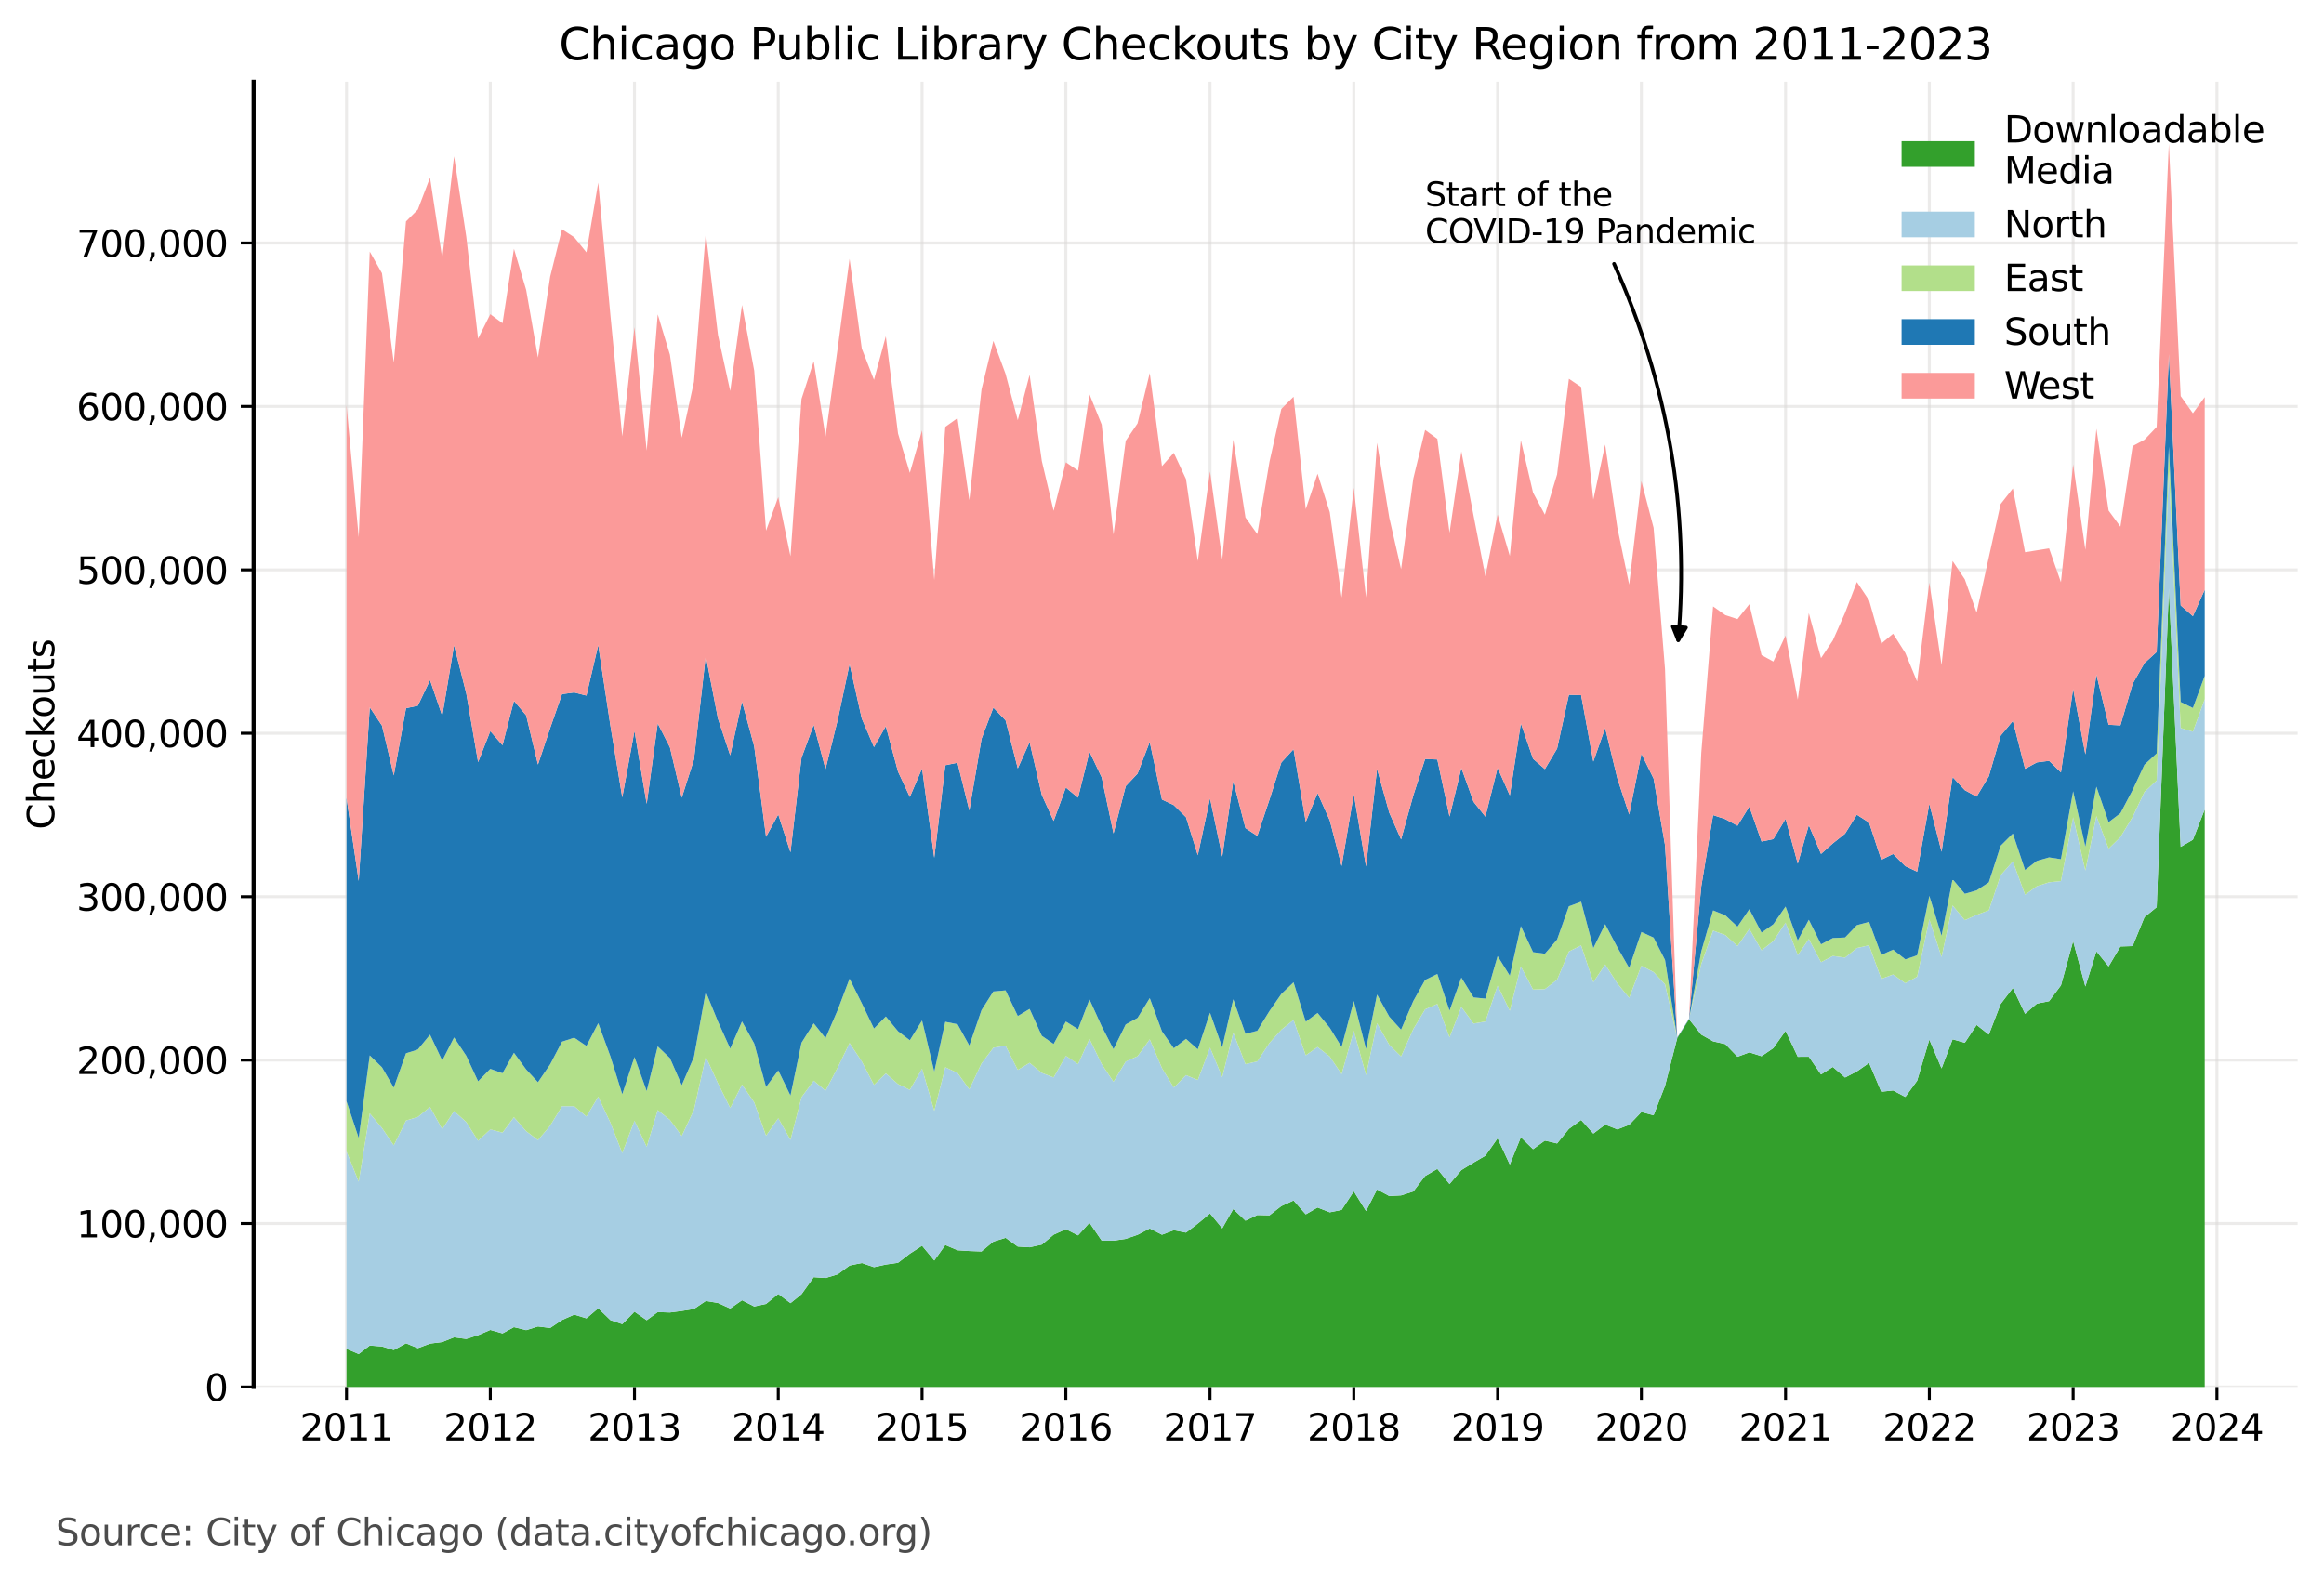 <?xml version="1.0" encoding="utf-8" standalone="no"?>
<!DOCTYPE svg PUBLIC "-//W3C//DTD SVG 1.1//EN"
  "http://www.w3.org/Graphics/SVG/1.1/DTD/svg11.dtd">
<svg xmlns:xlink="http://www.w3.org/1999/xlink" width="634.431pt" height="431.198pt" viewBox="0 0 634.431 431.198" xmlns="http://www.w3.org/2000/svg" version="1.1">
 <defs>
  <style type="text/css">*{stroke-linejoin: round; stroke-linecap: butt}</style>
 </defs>
 <g id="figure_1">
  <g id="patch_1">
   <path d="M 0 431.198 
L 634.431 431.198 
L 634.431 0 
L 0 0 
z
" style="fill: #ffffff"/>
  </g>
  <g id="axes_1">
   <g id="patch_2">
    <path d="M 69.231 378.718 
L 627.231 378.718 
L 627.231 22.318 
L 69.231 22.318 
z
" style="fill: #ffffff"/>
   </g>
   <g id="matplotlib.axis_1">
    <g id="xtick_1">
     <g id="line2d_1">
      <path d="M 94.595 378.718 
L 94.595 22.318 
" clip-path="url(#p66d6b16693)" style="fill: none; stroke: #dad8d7; stroke-opacity: 0.5; stroke-width: 0.8; stroke-linecap: square"/>
     </g>
     <g id="line2d_2">
      <defs>
       <path id="m681fc54b1b" d="M 0 0 
L 0 3.5 
" style="stroke: #000000; stroke-width: 0.8"/>
      </defs>
      <g>
       <use xlink:href="#m681fc54b1b" x="94.595" y="378.718" style="stroke: #000000; stroke-width: 0.8"/>
      </g>
     </g>
     <g id="text_1">
      <!-- 2011 -->
      <g transform="translate(81.87 393.317) scale(0.1 -0.1)">
       <defs>
        <path id="DejaVuSans-32" d="M 1228 531 
L 3431 531 
L 3431 0 
L 469 0 
L 469 531 
Q 828 903 1448 1529 
Q 2069 2156 2228 2338 
Q 2531 2678 2651 2914 
Q 2772 3150 2772 3378 
Q 2772 3750 2511 3984 
Q 2250 4219 1831 4219 
Q 1534 4219 1204 4116 
Q 875 4013 500 3803 
L 500 4441 
Q 881 4594 1212 4672 
Q 1544 4750 1819 4750 
Q 2544 4750 2975 4387 
Q 3406 4025 3406 3419 
Q 3406 3131 3298 2873 
Q 3191 2616 2906 2266 
Q 2828 2175 2409 1742 
Q 1991 1309 1228 531 
z
" transform="scale(0.016)"/>
        <path id="DejaVuSans-30" d="M 2034 4250 
Q 1547 4250 1301 3770 
Q 1056 3291 1056 2328 
Q 1056 1369 1301 889 
Q 1547 409 2034 409 
Q 2525 409 2770 889 
Q 3016 1369 3016 2328 
Q 3016 3291 2770 3770 
Q 2525 4250 2034 4250 
z
M 2034 4750 
Q 2819 4750 3233 4129 
Q 3647 3509 3647 2328 
Q 3647 1150 3233 529 
Q 2819 -91 2034 -91 
Q 1250 -91 836 529 
Q 422 1150 422 2328 
Q 422 3509 836 4129 
Q 1250 4750 2034 4750 
z
" transform="scale(0.016)"/>
        <path id="DejaVuSans-31" d="M 794 531 
L 1825 531 
L 1825 4091 
L 703 3866 
L 703 4441 
L 1819 4666 
L 2450 4666 
L 2450 531 
L 3481 531 
L 3481 0 
L 794 0 
L 794 531 
z
" transform="scale(0.016)"/>
       </defs>
       <use xlink:href="#DejaVuSans-32"/>
       <use xlink:href="#DejaVuSans-30" x="63.623"/>
       <use xlink:href="#DejaVuSans-31" x="127.246"/>
       <use xlink:href="#DejaVuSans-31" x="190.869"/>
      </g>
     </g>
    </g>
    <g id="xtick_2">
     <g id="line2d_3">
      <path d="M 133.847 378.718 
L 133.847 22.318 
" clip-path="url(#p66d6b16693)" style="fill: none; stroke: #dad8d7; stroke-opacity: 0.5; stroke-width: 0.8; stroke-linecap: square"/>
     </g>
     <g id="line2d_4">
      <g>
       <use xlink:href="#m681fc54b1b" x="133.847" y="378.718" style="stroke: #000000; stroke-width: 0.8"/>
      </g>
     </g>
     <g id="text_2">
      <!-- 2012 -->
      <g transform="translate(121.122 393.317) scale(0.1 -0.1)">
       <use xlink:href="#DejaVuSans-32"/>
       <use xlink:href="#DejaVuSans-30" x="63.623"/>
       <use xlink:href="#DejaVuSans-31" x="127.246"/>
       <use xlink:href="#DejaVuSans-32" x="190.869"/>
      </g>
     </g>
    </g>
    <g id="xtick_3">
     <g id="line2d_5">
      <path d="M 173.208 378.718 
L 173.208 22.318 
" clip-path="url(#p66d6b16693)" style="fill: none; stroke: #dad8d7; stroke-opacity: 0.5; stroke-width: 0.8; stroke-linecap: square"/>
     </g>
     <g id="line2d_6">
      <g>
       <use xlink:href="#m681fc54b1b" x="173.208" y="378.718" style="stroke: #000000; stroke-width: 0.8"/>
      </g>
     </g>
     <g id="text_3">
      <!-- 2013 -->
      <g transform="translate(160.483 393.317) scale(0.1 -0.1)">
       <defs>
        <path id="DejaVuSans-33" d="M 2597 2516 
Q 3050 2419 3304 2112 
Q 3559 1806 3559 1356 
Q 3559 666 3084 287 
Q 2609 -91 1734 -91 
Q 1441 -91 1130 -33 
Q 819 25 488 141 
L 488 750 
Q 750 597 1062 519 
Q 1375 441 1716 441 
Q 2309 441 2620 675 
Q 2931 909 2931 1356 
Q 2931 1769 2642 2001 
Q 2353 2234 1838 2234 
L 1294 2234 
L 1294 2753 
L 1863 2753 
Q 2328 2753 2575 2939 
Q 2822 3125 2822 3475 
Q 2822 3834 2567 4026 
Q 2313 4219 1838 4219 
Q 1578 4219 1281 4162 
Q 984 4106 628 3988 
L 628 4550 
Q 988 4650 1302 4700 
Q 1616 4750 1894 4750 
Q 2613 4750 3031 4423 
Q 3450 4097 3450 3541 
Q 3450 3153 3228 2886 
Q 3006 2619 2597 2516 
z
" transform="scale(0.016)"/>
       </defs>
       <use xlink:href="#DejaVuSans-32"/>
       <use xlink:href="#DejaVuSans-30" x="63.623"/>
       <use xlink:href="#DejaVuSans-31" x="127.246"/>
       <use xlink:href="#DejaVuSans-33" x="190.869"/>
      </g>
     </g>
    </g>
    <g id="xtick_4">
     <g id="line2d_7">
      <path d="M 212.46 378.718 
L 212.46 22.318 
" clip-path="url(#p66d6b16693)" style="fill: none; stroke: #dad8d7; stroke-opacity: 0.5; stroke-width: 0.8; stroke-linecap: square"/>
     </g>
     <g id="line2d_8">
      <g>
       <use xlink:href="#m681fc54b1b" x="212.46" y="378.718" style="stroke: #000000; stroke-width: 0.8"/>
      </g>
     </g>
     <g id="text_4">
      <!-- 2014 -->
      <g transform="translate(199.735 393.317) scale(0.1 -0.1)">
       <defs>
        <path id="DejaVuSans-34" d="M 2419 4116 
L 825 1625 
L 2419 1625 
L 2419 4116 
z
M 2253 4666 
L 3047 4666 
L 3047 1625 
L 3713 1625 
L 3713 1100 
L 3047 1100 
L 3047 0 
L 2419 0 
L 2419 1100 
L 313 1100 
L 313 1709 
L 2253 4666 
z
" transform="scale(0.016)"/>
       </defs>
       <use xlink:href="#DejaVuSans-32"/>
       <use xlink:href="#DejaVuSans-30" x="63.623"/>
       <use xlink:href="#DejaVuSans-31" x="127.246"/>
       <use xlink:href="#DejaVuSans-34" x="190.869"/>
      </g>
     </g>
    </g>
    <g id="xtick_5">
     <g id="line2d_9">
      <path d="M 251.713 378.718 
L 251.713 22.318 
" clip-path="url(#p66d6b16693)" style="fill: none; stroke: #dad8d7; stroke-opacity: 0.5; stroke-width: 0.8; stroke-linecap: square"/>
     </g>
     <g id="line2d_10">
      <g>
       <use xlink:href="#m681fc54b1b" x="251.713" y="378.718" style="stroke: #000000; stroke-width: 0.8"/>
      </g>
     </g>
     <g id="text_5">
      <!-- 2015 -->
      <g transform="translate(238.988 393.317) scale(0.1 -0.1)">
       <defs>
        <path id="DejaVuSans-35" d="M 691 4666 
L 3169 4666 
L 3169 4134 
L 1269 4134 
L 1269 2991 
Q 1406 3038 1543 3061 
Q 1681 3084 1819 3084 
Q 2600 3084 3056 2656 
Q 3513 2228 3513 1497 
Q 3513 744 3044 326 
Q 2575 -91 1722 -91 
Q 1428 -91 1123 -41 
Q 819 9 494 109 
L 494 744 
Q 775 591 1075 516 
Q 1375 441 1709 441 
Q 2250 441 2565 725 
Q 2881 1009 2881 1497 
Q 2881 1984 2565 2268 
Q 2250 2553 1709 2553 
Q 1456 2553 1204 2497 
Q 953 2441 691 2322 
L 691 4666 
z
" transform="scale(0.016)"/>
       </defs>
       <use xlink:href="#DejaVuSans-32"/>
       <use xlink:href="#DejaVuSans-30" x="63.623"/>
       <use xlink:href="#DejaVuSans-31" x="127.246"/>
       <use xlink:href="#DejaVuSans-35" x="190.869"/>
      </g>
     </g>
    </g>
    <g id="xtick_6">
     <g id="line2d_11">
      <path d="M 290.965 378.718 
L 290.965 22.318 
" clip-path="url(#p66d6b16693)" style="fill: none; stroke: #dad8d7; stroke-opacity: 0.5; stroke-width: 0.8; stroke-linecap: square"/>
     </g>
     <g id="line2d_12">
      <g>
       <use xlink:href="#m681fc54b1b" x="290.965" y="378.718" style="stroke: #000000; stroke-width: 0.8"/>
      </g>
     </g>
     <g id="text_6">
      <!-- 2016 -->
      <g transform="translate(278.24 393.317) scale(0.1 -0.1)">
       <defs>
        <path id="DejaVuSans-36" d="M 2113 2584 
Q 1688 2584 1439 2293 
Q 1191 2003 1191 1497 
Q 1191 994 1439 701 
Q 1688 409 2113 409 
Q 2538 409 2786 701 
Q 3034 994 3034 1497 
Q 3034 2003 2786 2293 
Q 2538 2584 2113 2584 
z
M 3366 4563 
L 3366 3988 
Q 3128 4100 2886 4159 
Q 2644 4219 2406 4219 
Q 1781 4219 1451 3797 
Q 1122 3375 1075 2522 
Q 1259 2794 1537 2939 
Q 1816 3084 2150 3084 
Q 2853 3084 3261 2657 
Q 3669 2231 3669 1497 
Q 3669 778 3244 343 
Q 2819 -91 2113 -91 
Q 1303 -91 875 529 
Q 447 1150 447 2328 
Q 447 3434 972 4092 
Q 1497 4750 2381 4750 
Q 2619 4750 2861 4703 
Q 3103 4656 3366 4563 
z
" transform="scale(0.016)"/>
       </defs>
       <use xlink:href="#DejaVuSans-32"/>
       <use xlink:href="#DejaVuSans-30" x="63.623"/>
       <use xlink:href="#DejaVuSans-31" x="127.246"/>
       <use xlink:href="#DejaVuSans-36" x="190.869"/>
      </g>
     </g>
    </g>
    <g id="xtick_7">
     <g id="line2d_13">
      <path d="M 330.326 378.718 
L 330.326 22.318 
" clip-path="url(#p66d6b16693)" style="fill: none; stroke: #dad8d7; stroke-opacity: 0.5; stroke-width: 0.8; stroke-linecap: square"/>
     </g>
     <g id="line2d_14">
      <g>
       <use xlink:href="#m681fc54b1b" x="330.326" y="378.718" style="stroke: #000000; stroke-width: 0.8"/>
      </g>
     </g>
     <g id="text_7">
      <!-- 2017 -->
      <g transform="translate(317.601 393.317) scale(0.1 -0.1)">
       <defs>
        <path id="DejaVuSans-37" d="M 525 4666 
L 3525 4666 
L 3525 4397 
L 1831 0 
L 1172 0 
L 2766 4134 
L 525 4134 
L 525 4666 
z
" transform="scale(0.016)"/>
       </defs>
       <use xlink:href="#DejaVuSans-32"/>
       <use xlink:href="#DejaVuSans-30" x="63.623"/>
       <use xlink:href="#DejaVuSans-31" x="127.246"/>
       <use xlink:href="#DejaVuSans-37" x="190.869"/>
      </g>
     </g>
    </g>
    <g id="xtick_8">
     <g id="line2d_15">
      <path d="M 369.578 378.718 
L 369.578 22.318 
" clip-path="url(#p66d6b16693)" style="fill: none; stroke: #dad8d7; stroke-opacity: 0.5; stroke-width: 0.8; stroke-linecap: square"/>
     </g>
     <g id="line2d_16">
      <g>
       <use xlink:href="#m681fc54b1b" x="369.578" y="378.718" style="stroke: #000000; stroke-width: 0.8"/>
      </g>
     </g>
     <g id="text_8">
      <!-- 2018 -->
      <g transform="translate(356.853 393.317) scale(0.1 -0.1)">
       <defs>
        <path id="DejaVuSans-38" d="M 2034 2216 
Q 1584 2216 1326 1975 
Q 1069 1734 1069 1313 
Q 1069 891 1326 650 
Q 1584 409 2034 409 
Q 2484 409 2743 651 
Q 3003 894 3003 1313 
Q 3003 1734 2745 1975 
Q 2488 2216 2034 2216 
z
M 1403 2484 
Q 997 2584 770 2862 
Q 544 3141 544 3541 
Q 544 4100 942 4425 
Q 1341 4750 2034 4750 
Q 2731 4750 3128 4425 
Q 3525 4100 3525 3541 
Q 3525 3141 3298 2862 
Q 3072 2584 2669 2484 
Q 3125 2378 3379 2068 
Q 3634 1759 3634 1313 
Q 3634 634 3220 271 
Q 2806 -91 2034 -91 
Q 1263 -91 848 271 
Q 434 634 434 1313 
Q 434 1759 690 2068 
Q 947 2378 1403 2484 
z
M 1172 3481 
Q 1172 3119 1398 2916 
Q 1625 2713 2034 2713 
Q 2441 2713 2670 2916 
Q 2900 3119 2900 3481 
Q 2900 3844 2670 4047 
Q 2441 4250 2034 4250 
Q 1625 4250 1398 4047 
Q 1172 3844 1172 3481 
z
" transform="scale(0.016)"/>
       </defs>
       <use xlink:href="#DejaVuSans-32"/>
       <use xlink:href="#DejaVuSans-30" x="63.623"/>
       <use xlink:href="#DejaVuSans-31" x="127.246"/>
       <use xlink:href="#DejaVuSans-38" x="190.869"/>
      </g>
     </g>
    </g>
    <g id="xtick_9">
     <g id="line2d_17">
      <path d="M 408.831 378.718 
L 408.831 22.318 
" clip-path="url(#p66d6b16693)" style="fill: none; stroke: #dad8d7; stroke-opacity: 0.5; stroke-width: 0.8; stroke-linecap: square"/>
     </g>
     <g id="line2d_18">
      <g>
       <use xlink:href="#m681fc54b1b" x="408.831" y="378.718" style="stroke: #000000; stroke-width: 0.8"/>
      </g>
     </g>
     <g id="text_9">
      <!-- 2019 -->
      <g transform="translate(396.106 393.317) scale(0.1 -0.1)">
       <defs>
        <path id="DejaVuSans-39" d="M 703 97 
L 703 672 
Q 941 559 1184 500 
Q 1428 441 1663 441 
Q 2288 441 2617 861 
Q 2947 1281 2994 2138 
Q 2813 1869 2534 1725 
Q 2256 1581 1919 1581 
Q 1219 1581 811 2004 
Q 403 2428 403 3163 
Q 403 3881 828 4315 
Q 1253 4750 1959 4750 
Q 2769 4750 3195 4129 
Q 3622 3509 3622 2328 
Q 3622 1225 3098 567 
Q 2575 -91 1691 -91 
Q 1453 -91 1209 -44 
Q 966 3 703 97 
z
M 1959 2075 
Q 2384 2075 2632 2365 
Q 2881 2656 2881 3163 
Q 2881 3666 2632 3958 
Q 2384 4250 1959 4250 
Q 1534 4250 1286 3958 
Q 1038 3666 1038 3163 
Q 1038 2656 1286 2365 
Q 1534 2075 1959 2075 
z
" transform="scale(0.016)"/>
       </defs>
       <use xlink:href="#DejaVuSans-32"/>
       <use xlink:href="#DejaVuSans-30" x="63.623"/>
       <use xlink:href="#DejaVuSans-31" x="127.246"/>
       <use xlink:href="#DejaVuSans-39" x="190.869"/>
      </g>
     </g>
    </g>
    <g id="xtick_10">
     <g id="line2d_19">
      <path d="M 448.083 378.718 
L 448.083 22.318 
" clip-path="url(#p66d6b16693)" style="fill: none; stroke: #dad8d7; stroke-opacity: 0.5; stroke-width: 0.8; stroke-linecap: square"/>
     </g>
     <g id="line2d_20">
      <g>
       <use xlink:href="#m681fc54b1b" x="448.083" y="378.718" style="stroke: #000000; stroke-width: 0.8"/>
      </g>
     </g>
     <g id="text_10">
      <!-- 2020 -->
      <g transform="translate(435.358 393.317) scale(0.1 -0.1)">
       <use xlink:href="#DejaVuSans-32"/>
       <use xlink:href="#DejaVuSans-30" x="63.623"/>
       <use xlink:href="#DejaVuSans-32" x="127.246"/>
       <use xlink:href="#DejaVuSans-30" x="190.869"/>
      </g>
     </g>
    </g>
    <g id="xtick_11">
     <g id="line2d_21">
      <path d="M 487.444 378.718 
L 487.444 22.318 
" clip-path="url(#p66d6b16693)" style="fill: none; stroke: #dad8d7; stroke-opacity: 0.5; stroke-width: 0.8; stroke-linecap: square"/>
     </g>
     <g id="line2d_22">
      <g>
       <use xlink:href="#m681fc54b1b" x="487.444" y="378.718" style="stroke: #000000; stroke-width: 0.8"/>
      </g>
     </g>
     <g id="text_11">
      <!-- 2021 -->
      <g transform="translate(474.719 393.317) scale(0.1 -0.1)">
       <use xlink:href="#DejaVuSans-32"/>
       <use xlink:href="#DejaVuSans-30" x="63.623"/>
       <use xlink:href="#DejaVuSans-32" x="127.246"/>
       <use xlink:href="#DejaVuSans-31" x="190.869"/>
      </g>
     </g>
    </g>
    <g id="xtick_12">
     <g id="line2d_23">
      <path d="M 526.696 378.718 
L 526.696 22.318 
" clip-path="url(#p66d6b16693)" style="fill: none; stroke: #dad8d7; stroke-opacity: 0.5; stroke-width: 0.8; stroke-linecap: square"/>
     </g>
     <g id="line2d_24">
      <g>
       <use xlink:href="#m681fc54b1b" x="526.696" y="378.718" style="stroke: #000000; stroke-width: 0.8"/>
      </g>
     </g>
     <g id="text_12">
      <!-- 2022 -->
      <g transform="translate(513.971 393.317) scale(0.1 -0.1)">
       <use xlink:href="#DejaVuSans-32"/>
       <use xlink:href="#DejaVuSans-30" x="63.623"/>
       <use xlink:href="#DejaVuSans-32" x="127.246"/>
       <use xlink:href="#DejaVuSans-32" x="190.869"/>
      </g>
     </g>
    </g>
    <g id="xtick_13">
     <g id="line2d_25">
      <path d="M 565.949 378.718 
L 565.949 22.318 
" clip-path="url(#p66d6b16693)" style="fill: none; stroke: #dad8d7; stroke-opacity: 0.5; stroke-width: 0.8; stroke-linecap: square"/>
     </g>
     <g id="line2d_26">
      <g>
       <use xlink:href="#m681fc54b1b" x="565.949" y="378.718" style="stroke: #000000; stroke-width: 0.8"/>
      </g>
     </g>
     <g id="text_13">
      <!-- 2023 -->
      <g transform="translate(553.224 393.317) scale(0.1 -0.1)">
       <use xlink:href="#DejaVuSans-32"/>
       <use xlink:href="#DejaVuSans-30" x="63.623"/>
       <use xlink:href="#DejaVuSans-32" x="127.246"/>
       <use xlink:href="#DejaVuSans-33" x="190.869"/>
      </g>
     </g>
    </g>
    <g id="xtick_14">
     <g id="line2d_27">
      <path d="M 605.201 378.718 
L 605.201 22.318 
" clip-path="url(#p66d6b16693)" style="fill: none; stroke: #dad8d7; stroke-opacity: 0.5; stroke-width: 0.8; stroke-linecap: square"/>
     </g>
     <g id="line2d_28">
      <g>
       <use xlink:href="#m681fc54b1b" x="605.201" y="378.718" style="stroke: #000000; stroke-width: 0.8"/>
      </g>
     </g>
     <g id="text_14">
      <!-- 2024 -->
      <g transform="translate(592.476 393.317) scale(0.1 -0.1)">
       <use xlink:href="#DejaVuSans-32"/>
       <use xlink:href="#DejaVuSans-30" x="63.623"/>
       <use xlink:href="#DejaVuSans-32" x="127.246"/>
       <use xlink:href="#DejaVuSans-34" x="190.869"/>
      </g>
     </g>
    </g>
   </g>
   <g id="matplotlib.axis_2">
    <g id="ytick_1">
     <g id="line2d_29">
      <path d="M 69.231 378.718 
L 627.231 378.718 
" clip-path="url(#p66d6b16693)" style="fill: none; stroke: #dad8d7; stroke-opacity: 0.5; stroke-width: 0.8; stroke-linecap: square"/>
     </g>
     <g id="line2d_30">
      <defs>
       <path id="mcd94ec91b0" d="M 0 0 
L -3.5 0 
" style="stroke: #000000; stroke-width: 0.8"/>
      </defs>
      <g>
       <use xlink:href="#mcd94ec91b0" x="69.231" y="378.718" style="stroke: #000000; stroke-width: 0.8"/>
      </g>
     </g>
     <g id="text_15">
      <!-- 0 -->
      <g transform="translate(55.869 382.517) scale(0.1 -0.1)">
       <use xlink:href="#DejaVuSans-30"/>
      </g>
     </g>
    </g>
    <g id="ytick_2">
     <g id="line2d_31">
      <path d="M 69.231 334.095 
L 627.231 334.095 
" clip-path="url(#p66d6b16693)" style="fill: none; stroke: #dad8d7; stroke-opacity: 0.5; stroke-width: 0.8; stroke-linecap: square"/>
     </g>
     <g id="line2d_32">
      <g>
       <use xlink:href="#mcd94ec91b0" x="69.231" y="334.095" style="stroke: #000000; stroke-width: 0.8"/>
      </g>
     </g>
     <g id="text_16">
      <!-- 100,000 -->
      <g transform="translate(20.878 337.894) scale(0.1 -0.1)">
       <defs>
        <path id="DejaVuSans-2c" d="M 750 794 
L 1409 794 
L 1409 256 
L 897 -744 
L 494 -744 
L 750 256 
L 750 794 
z
" transform="scale(0.016)"/>
       </defs>
       <use xlink:href="#DejaVuSans-31"/>
       <use xlink:href="#DejaVuSans-30" x="63.623"/>
       <use xlink:href="#DejaVuSans-30" x="127.246"/>
       <use xlink:href="#DejaVuSans-2c" x="190.869"/>
       <use xlink:href="#DejaVuSans-30" x="222.656"/>
       <use xlink:href="#DejaVuSans-30" x="286.279"/>
       <use xlink:href="#DejaVuSans-30" x="349.902"/>
      </g>
     </g>
    </g>
    <g id="ytick_3">
     <g id="line2d_33">
      <path d="M 69.231 289.472 
L 627.231 289.472 
" clip-path="url(#p66d6b16693)" style="fill: none; stroke: #dad8d7; stroke-opacity: 0.5; stroke-width: 0.8; stroke-linecap: square"/>
     </g>
     <g id="line2d_34">
      <g>
       <use xlink:href="#mcd94ec91b0" x="69.231" y="289.472" style="stroke: #000000; stroke-width: 0.8"/>
      </g>
     </g>
     <g id="text_17">
      <!-- 200,000 -->
      <g transform="translate(20.878 293.271) scale(0.1 -0.1)">
       <use xlink:href="#DejaVuSans-32"/>
       <use xlink:href="#DejaVuSans-30" x="63.623"/>
       <use xlink:href="#DejaVuSans-30" x="127.246"/>
       <use xlink:href="#DejaVuSans-2c" x="190.869"/>
       <use xlink:href="#DejaVuSans-30" x="222.656"/>
       <use xlink:href="#DejaVuSans-30" x="286.279"/>
       <use xlink:href="#DejaVuSans-30" x="349.902"/>
      </g>
     </g>
    </g>
    <g id="ytick_4">
     <g id="line2d_35">
      <path d="M 69.231 244.848 
L 627.231 244.848 
" clip-path="url(#p66d6b16693)" style="fill: none; stroke: #dad8d7; stroke-opacity: 0.5; stroke-width: 0.8; stroke-linecap: square"/>
     </g>
     <g id="line2d_36">
      <g>
       <use xlink:href="#mcd94ec91b0" x="69.231" y="244.848" style="stroke: #000000; stroke-width: 0.8"/>
      </g>
     </g>
     <g id="text_18">
      <!-- 300,000 -->
      <g transform="translate(20.878 248.648) scale(0.1 -0.1)">
       <use xlink:href="#DejaVuSans-33"/>
       <use xlink:href="#DejaVuSans-30" x="63.623"/>
       <use xlink:href="#DejaVuSans-30" x="127.246"/>
       <use xlink:href="#DejaVuSans-2c" x="190.869"/>
       <use xlink:href="#DejaVuSans-30" x="222.656"/>
       <use xlink:href="#DejaVuSans-30" x="286.279"/>
       <use xlink:href="#DejaVuSans-30" x="349.902"/>
      </g>
     </g>
    </g>
    <g id="ytick_5">
     <g id="line2d_37">
      <path d="M 69.231 200.225 
L 627.231 200.225 
" clip-path="url(#p66d6b16693)" style="fill: none; stroke: #dad8d7; stroke-opacity: 0.5; stroke-width: 0.8; stroke-linecap: square"/>
     </g>
     <g id="line2d_38">
      <g>
       <use xlink:href="#mcd94ec91b0" x="69.231" y="200.225" style="stroke: #000000; stroke-width: 0.8"/>
      </g>
     </g>
     <g id="text_19">
      <!-- 400,000 -->
      <g transform="translate(20.878 204.024) scale(0.1 -0.1)">
       <use xlink:href="#DejaVuSans-34"/>
       <use xlink:href="#DejaVuSans-30" x="63.623"/>
       <use xlink:href="#DejaVuSans-30" x="127.246"/>
       <use xlink:href="#DejaVuSans-2c" x="190.869"/>
       <use xlink:href="#DejaVuSans-30" x="222.656"/>
       <use xlink:href="#DejaVuSans-30" x="286.279"/>
       <use xlink:href="#DejaVuSans-30" x="349.902"/>
      </g>
     </g>
    </g>
    <g id="ytick_6">
     <g id="line2d_39">
      <path d="M 69.231 155.602 
L 627.231 155.602 
" clip-path="url(#p66d6b16693)" style="fill: none; stroke: #dad8d7; stroke-opacity: 0.5; stroke-width: 0.8; stroke-linecap: square"/>
     </g>
     <g id="line2d_40">
      <g>
       <use xlink:href="#mcd94ec91b0" x="69.231" y="155.602" style="stroke: #000000; stroke-width: 0.8"/>
      </g>
     </g>
     <g id="text_20">
      <!-- 500,000 -->
      <g transform="translate(20.878 159.401) scale(0.1 -0.1)">
       <use xlink:href="#DejaVuSans-35"/>
       <use xlink:href="#DejaVuSans-30" x="63.623"/>
       <use xlink:href="#DejaVuSans-30" x="127.246"/>
       <use xlink:href="#DejaVuSans-2c" x="190.869"/>
       <use xlink:href="#DejaVuSans-30" x="222.656"/>
       <use xlink:href="#DejaVuSans-30" x="286.279"/>
       <use xlink:href="#DejaVuSans-30" x="349.902"/>
      </g>
     </g>
    </g>
    <g id="ytick_7">
     <g id="line2d_41">
      <path d="M 69.231 110.979 
L 627.231 110.979 
" clip-path="url(#p66d6b16693)" style="fill: none; stroke: #dad8d7; stroke-opacity: 0.5; stroke-width: 0.8; stroke-linecap: square"/>
     </g>
     <g id="line2d_42">
      <g>
       <use xlink:href="#mcd94ec91b0" x="69.231" y="110.979" style="stroke: #000000; stroke-width: 0.8"/>
      </g>
     </g>
     <g id="text_21">
      <!-- 600,000 -->
      <g transform="translate(20.878 114.778) scale(0.1 -0.1)">
       <use xlink:href="#DejaVuSans-36"/>
       <use xlink:href="#DejaVuSans-30" x="63.623"/>
       <use xlink:href="#DejaVuSans-30" x="127.246"/>
       <use xlink:href="#DejaVuSans-2c" x="190.869"/>
       <use xlink:href="#DejaVuSans-30" x="222.656"/>
       <use xlink:href="#DejaVuSans-30" x="286.279"/>
       <use xlink:href="#DejaVuSans-30" x="349.902"/>
      </g>
     </g>
    </g>
    <g id="ytick_8">
     <g id="line2d_43">
      <path d="M 69.231 66.355 
L 627.231 66.355 
" clip-path="url(#p66d6b16693)" style="fill: none; stroke: #dad8d7; stroke-opacity: 0.5; stroke-width: 0.8; stroke-linecap: square"/>
     </g>
     <g id="line2d_44">
      <g>
       <use xlink:href="#mcd94ec91b0" x="69.231" y="66.355" style="stroke: #000000; stroke-width: 0.8"/>
      </g>
     </g>
     <g id="text_22">
      <!-- 700,000 -->
      <g transform="translate(20.878 70.155) scale(0.1 -0.1)">
       <use xlink:href="#DejaVuSans-37"/>
       <use xlink:href="#DejaVuSans-30" x="63.623"/>
       <use xlink:href="#DejaVuSans-30" x="127.246"/>
       <use xlink:href="#DejaVuSans-2c" x="190.869"/>
       <use xlink:href="#DejaVuSans-30" x="222.656"/>
       <use xlink:href="#DejaVuSans-30" x="286.279"/>
       <use xlink:href="#DejaVuSans-30" x="349.902"/>
      </g>
     </g>
    </g>
    <g id="text_23">
     <!-- Checkouts -->
     <g transform="translate(14.798 226.511) rotate(-90) scale(0.1 -0.1)">
      <defs>
       <path id="DejaVuSans-43" d="M 4122 4306 
L 4122 3641 
Q 3803 3938 3442 4084 
Q 3081 4231 2675 4231 
Q 1875 4231 1450 3742 
Q 1025 3253 1025 2328 
Q 1025 1406 1450 917 
Q 1875 428 2675 428 
Q 3081 428 3442 575 
Q 3803 722 4122 1019 
L 4122 359 
Q 3791 134 3420 21 
Q 3050 -91 2638 -91 
Q 1578 -91 968 557 
Q 359 1206 359 2328 
Q 359 3453 968 4101 
Q 1578 4750 2638 4750 
Q 3056 4750 3426 4639 
Q 3797 4528 4122 4306 
z
" transform="scale(0.016)"/>
       <path id="DejaVuSans-68" d="M 3513 2113 
L 3513 0 
L 2938 0 
L 2938 2094 
Q 2938 2591 2744 2837 
Q 2550 3084 2163 3084 
Q 1697 3084 1428 2787 
Q 1159 2491 1159 1978 
L 1159 0 
L 581 0 
L 581 4863 
L 1159 4863 
L 1159 2956 
Q 1366 3272 1645 3428 
Q 1925 3584 2291 3584 
Q 2894 3584 3203 3211 
Q 3513 2838 3513 2113 
z
" transform="scale(0.016)"/>
       <path id="DejaVuSans-65" d="M 3597 1894 
L 3597 1613 
L 953 1613 
Q 991 1019 1311 708 
Q 1631 397 2203 397 
Q 2534 397 2845 478 
Q 3156 559 3463 722 
L 3463 178 
Q 3153 47 2828 -22 
Q 2503 -91 2169 -91 
Q 1331 -91 842 396 
Q 353 884 353 1716 
Q 353 2575 817 3079 
Q 1281 3584 2069 3584 
Q 2775 3584 3186 3129 
Q 3597 2675 3597 1894 
z
M 3022 2063 
Q 3016 2534 2758 2815 
Q 2500 3097 2075 3097 
Q 1594 3097 1305 2825 
Q 1016 2553 972 2059 
L 3022 2063 
z
" transform="scale(0.016)"/>
       <path id="DejaVuSans-63" d="M 3122 3366 
L 3122 2828 
Q 2878 2963 2633 3030 
Q 2388 3097 2138 3097 
Q 1578 3097 1268 2742 
Q 959 2388 959 1747 
Q 959 1106 1268 751 
Q 1578 397 2138 397 
Q 2388 397 2633 464 
Q 2878 531 3122 666 
L 3122 134 
Q 2881 22 2623 -34 
Q 2366 -91 2075 -91 
Q 1284 -91 818 406 
Q 353 903 353 1747 
Q 353 2603 823 3093 
Q 1294 3584 2113 3584 
Q 2378 3584 2631 3529 
Q 2884 3475 3122 3366 
z
" transform="scale(0.016)"/>
       <path id="DejaVuSans-6b" d="M 581 4863 
L 1159 4863 
L 1159 1991 
L 2875 3500 
L 3609 3500 
L 1753 1863 
L 3688 0 
L 2938 0 
L 1159 1709 
L 1159 0 
L 581 0 
L 581 4863 
z
" transform="scale(0.016)"/>
       <path id="DejaVuSans-6f" d="M 1959 3097 
Q 1497 3097 1228 2736 
Q 959 2375 959 1747 
Q 959 1119 1226 758 
Q 1494 397 1959 397 
Q 2419 397 2687 759 
Q 2956 1122 2956 1747 
Q 2956 2369 2687 2733 
Q 2419 3097 1959 3097 
z
M 1959 3584 
Q 2709 3584 3137 3096 
Q 3566 2609 3566 1747 
Q 3566 888 3137 398 
Q 2709 -91 1959 -91 
Q 1206 -91 779 398 
Q 353 888 353 1747 
Q 353 2609 779 3096 
Q 1206 3584 1959 3584 
z
" transform="scale(0.016)"/>
       <path id="DejaVuSans-75" d="M 544 1381 
L 544 3500 
L 1119 3500 
L 1119 1403 
Q 1119 906 1312 657 
Q 1506 409 1894 409 
Q 2359 409 2629 706 
Q 2900 1003 2900 1516 
L 2900 3500 
L 3475 3500 
L 3475 0 
L 2900 0 
L 2900 538 
Q 2691 219 2414 64 
Q 2138 -91 1772 -91 
Q 1169 -91 856 284 
Q 544 659 544 1381 
z
M 1991 3584 
L 1991 3584 
z
" transform="scale(0.016)"/>
       <path id="DejaVuSans-74" d="M 1172 4494 
L 1172 3500 
L 2356 3500 
L 2356 3053 
L 1172 3053 
L 1172 1153 
Q 1172 725 1289 603 
Q 1406 481 1766 481 
L 2356 481 
L 2356 0 
L 1766 0 
Q 1100 0 847 248 
Q 594 497 594 1153 
L 594 3053 
L 172 3053 
L 172 3500 
L 594 3500 
L 594 4494 
L 1172 4494 
z
" transform="scale(0.016)"/>
       <path id="DejaVuSans-73" d="M 2834 3397 
L 2834 2853 
Q 2591 2978 2328 3040 
Q 2066 3103 1784 3103 
Q 1356 3103 1142 2972 
Q 928 2841 928 2578 
Q 928 2378 1081 2264 
Q 1234 2150 1697 2047 
L 1894 2003 
Q 2506 1872 2764 1633 
Q 3022 1394 3022 966 
Q 3022 478 2636 193 
Q 2250 -91 1575 -91 
Q 1294 -91 989 -36 
Q 684 19 347 128 
L 347 722 
Q 666 556 975 473 
Q 1284 391 1588 391 
Q 1994 391 2212 530 
Q 2431 669 2431 922 
Q 2431 1156 2273 1281 
Q 2116 1406 1581 1522 
L 1381 1569 
Q 847 1681 609 1914 
Q 372 2147 372 2553 
Q 372 3047 722 3315 
Q 1072 3584 1716 3584 
Q 2034 3584 2315 3537 
Q 2597 3491 2834 3397 
z
" transform="scale(0.016)"/>
      </defs>
      <use xlink:href="#DejaVuSans-43"/>
      <use xlink:href="#DejaVuSans-68" x="69.824"/>
      <use xlink:href="#DejaVuSans-65" x="133.203"/>
      <use xlink:href="#DejaVuSans-63" x="194.727"/>
      <use xlink:href="#DejaVuSans-6b" x="249.707"/>
      <use xlink:href="#DejaVuSans-6f" x="303.992"/>
      <use xlink:href="#DejaVuSans-75" x="365.174"/>
      <use xlink:href="#DejaVuSans-74" x="428.553"/>
      <use xlink:href="#DejaVuSans-73" x="467.762"/>
     </g>
    </g>
   </g>
   <g id="PolyCollection_1">
    <path d="M 94.595 368.323 
L 94.595 378.718 
L 97.929 378.718 
L 100.94 378.718 
L 104.274 378.718 
L 107.5 378.718 
L 110.834 378.718 
L 114.06 378.718 
L 117.394 378.718 
L 120.727 378.718 
L 123.954 378.718 
L 127.287 378.718 
L 130.514 378.718 
L 133.847 378.718 
L 137.181 378.718 
L 140.3 378.718 
L 143.634 378.718 
L 146.86 378.718 
L 150.194 378.718 
L 153.42 378.718 
L 156.754 378.718 
L 160.088 378.718 
L 163.314 378.718 
L 166.648 378.718 
L 169.874 378.718 
L 173.208 378.718 
L 176.541 378.718 
L 179.553 378.718 
L 182.886 378.718 
L 186.113 378.718 
L 189.446 378.718 
L 192.673 378.718 
L 196.006 378.718 
L 199.34 378.718 
L 202.566 378.718 
L 205.9 378.718 
L 209.126 378.718 
L 212.46 378.718 
L 215.794 378.718 
L 218.805 378.718 
L 222.139 378.718 
L 225.365 378.718 
L 228.699 378.718 
L 231.925 378.718 
L 235.259 378.718 
L 238.593 378.718 
L 241.819 378.718 
L 245.153 378.718 
L 248.379 378.718 
L 251.713 378.718 
L 255.047 378.718 
L 258.058 378.718 
L 261.392 378.718 
L 264.618 378.718 
L 267.952 378.718 
L 271.178 378.718 
L 274.512 378.718 
L 277.845 378.718 
L 281.072 378.718 
L 284.405 378.718 
L 287.632 378.718 
L 290.965 378.718 
L 294.299 378.718 
L 297.418 378.718 
L 300.752 378.718 
L 303.978 378.718 
L 307.312 378.718 
L 310.538 378.718 
L 313.872 378.718 
L 317.206 378.718 
L 320.432 378.718 
L 323.766 378.718 
L 326.992 378.718 
L 330.326 378.718 
L 333.659 378.718 
L 336.671 378.718 
L 340.004 378.718 
L 343.231 378.718 
L 346.564 378.718 
L 349.791 378.718 
L 353.124 378.718 
L 356.458 378.718 
L 359.684 378.718 
L 363.018 378.718 
L 366.244 378.718 
L 369.578 378.718 
L 372.912 378.718 
L 375.923 378.718 
L 379.257 378.718 
L 382.483 378.718 
L 385.817 378.718 
L 389.043 378.718 
L 392.377 378.718 
L 395.711 378.718 
L 398.937 378.718 
L 402.271 378.718 
L 405.497 378.718 
L 408.831 378.718 
L 412.165 378.718 
L 415.176 378.718 
L 418.51 378.718 
L 421.736 378.718 
L 425.07 378.718 
L 428.296 378.718 
L 431.63 378.718 
L 434.963 378.718 
L 438.19 378.718 
L 441.523 378.718 
L 444.75 378.718 
L 448.083 378.718 
L 451.417 378.718 
L 454.536 378.718 
L 457.87 378.718 
L 461.096 378.718 
L 464.43 378.718 
L 467.656 378.718 
L 470.99 378.718 
L 474.324 378.718 
L 477.55 378.718 
L 480.884 378.718 
L 484.11 378.718 
L 487.444 378.718 
L 490.777 378.718 
L 493.789 378.718 
L 497.122 378.718 
L 500.349 378.718 
L 503.682 378.718 
L 506.909 378.718 
L 510.242 378.718 
L 513.576 378.718 
L 516.802 378.718 
L 520.136 378.718 
L 523.362 378.718 
L 526.696 378.718 
L 530.03 378.718 
L 533.041 378.718 
L 536.375 378.718 
L 539.601 378.718 
L 542.935 378.718 
L 546.161 378.718 
L 549.495 378.718 
L 552.829 378.718 
L 556.055 378.718 
L 559.389 378.718 
L 562.615 378.718 
L 565.949 378.718 
L 569.283 378.718 
L 572.294 378.718 
L 575.628 378.718 
L 578.854 378.718 
L 582.188 378.718 
L 585.414 378.718 
L 588.748 378.718 
L 592.081 378.718 
L 595.308 378.718 
L 598.641 378.718 
L 601.868 378.718 
L 601.868 221.041 
L 601.868 221.041 
L 598.641 229.296 
L 595.308 231.239 
L 592.081 160.709 
L 588.748 247.718 
L 585.414 250.439 
L 582.188 258.337 
L 578.854 258.441 
L 575.628 263.889 
L 572.294 259.772 
L 569.283 269.373 
L 565.949 257.005 
L 562.615 269.077 
L 559.389 273.38 
L 556.055 274.039 
L 552.829 276.834 
L 549.495 269.778 
L 546.161 274.148 
L 542.935 282.499 
L 539.601 279.873 
L 536.375 284.726 
L 533.041 283.788 
L 530.03 291.741 
L 526.696 283.884 
L 523.362 295.09 
L 520.136 299.532 
L 516.802 297.76 
L 513.576 298.112 
L 510.242 290.242 
L 506.909 292.565 
L 503.682 294.235 
L 500.349 291.341 
L 497.122 293.391 
L 493.789 288.555 
L 490.777 288.567 
L 487.444 281.488 
L 484.11 286.191 
L 480.884 288.407 
L 477.55 287.36 
L 474.324 288.557 
L 470.99 285.097 
L 467.656 284.343 
L 464.43 282.516 
L 461.096 278.316 
L 457.87 283.452 
L 454.536 296.5 
L 451.417 304.532 
L 448.083 303.654 
L 444.75 307.141 
L 441.523 308.389 
L 438.19 307.078 
L 434.963 309.531 
L 431.63 305.819 
L 428.296 308.25 
L 425.07 312.231 
L 421.736 311.454 
L 418.51 313.792 
L 415.176 310.54 
L 412.165 317.971 
L 408.831 310.828 
L 405.497 315.578 
L 402.271 317.458 
L 398.937 319.51 
L 395.711 323.314 
L 392.377 319.18 
L 389.043 321.12 
L 385.817 325.342 
L 382.483 326.417 
L 379.257 326.587 
L 375.923 324.792 
L 372.912 330.678 
L 369.578 325.304 
L 366.244 330.382 
L 363.018 331.029 
L 359.684 329.722 
L 356.458 331.583 
L 353.124 327.792 
L 349.791 329.329 
L 346.564 331.846 
L 343.231 331.771 
L 340.004 333.321 
L 336.671 330.127 
L 333.659 335.418 
L 330.326 331.343 
L 326.992 334.125 
L 323.766 336.575 
L 320.432 335.926 
L 317.206 337.153 
L 313.872 335.441 
L 310.538 337.182 
L 307.312 338.278 
L 303.978 338.774 
L 300.752 338.758 
L 297.418 333.885 
L 294.299 337.332 
L 290.965 335.637 
L 287.632 337.141 
L 284.405 339.855 
L 281.072 340.58 
L 277.845 340.389 
L 274.512 337.995 
L 271.178 339.025 
L 267.952 341.712 
L 264.618 341.596 
L 261.392 341.384 
L 258.058 339.959 
L 255.047 344.18 
L 251.713 340.165 
L 248.379 342.327 
L 245.153 344.81 
L 241.819 345.293 
L 238.593 346.005 
L 235.259 344.877 
L 231.925 345.554 
L 228.699 347.955 
L 225.365 348.966 
L 222.139 348.734 
L 218.805 353.4 
L 215.794 355.837 
L 212.46 353.325 
L 209.126 356.044 
L 205.9 356.748 
L 202.566 355.042 
L 199.34 357.296 
L 196.006 355.791 
L 192.673 355.24 
L 189.446 357.422 
L 186.113 357.971 
L 182.886 358.388 
L 179.553 358.278 
L 176.541 360.499 
L 173.208 358.174 
L 169.874 361.564 
L 166.648 360.476 
L 163.314 357.248 
L 160.088 359.987 
L 156.754 358.969 
L 153.42 360.447 
L 150.194 362.613 
L 146.86 362.204 
L 143.634 363.203 
L 140.3 362.386 
L 137.181 364.083 
L 133.847 363.146 
L 130.514 364.576 
L 127.287 365.604 
L 123.954 365.166 
L 120.727 366.444 
L 117.394 366.879 
L 114.06 368.12 
L 110.834 366.799 
L 107.5 368.63 
L 104.274 367.66 
L 100.94 367.399 
L 97.929 369.732 
L 94.595 368.323 
z
" clip-path="url(#p66d6b16693)" style="fill: #33a02c"/>
   </g>
   <g id="PolyCollection_2">
    <path d="M 94.595 314.383 
L 94.595 368.323 
L 97.929 369.732 
L 100.94 367.399 
L 104.274 367.66 
L 107.5 368.63 
L 110.834 366.799 
L 114.06 368.12 
L 117.394 366.879 
L 120.727 366.444 
L 123.954 365.166 
L 127.287 365.604 
L 130.514 364.576 
L 133.847 363.146 
L 137.181 364.083 
L 140.3 362.386 
L 143.634 363.203 
L 146.86 362.204 
L 150.194 362.613 
L 153.42 360.447 
L 156.754 358.969 
L 160.088 359.987 
L 163.314 357.248 
L 166.648 360.476 
L 169.874 361.564 
L 173.208 358.174 
L 176.541 360.499 
L 179.553 358.278 
L 182.886 358.388 
L 186.113 357.971 
L 189.446 357.422 
L 192.673 355.24 
L 196.006 355.791 
L 199.34 357.296 
L 202.566 355.042 
L 205.9 356.748 
L 209.126 356.044 
L 212.46 353.325 
L 215.794 355.837 
L 218.805 353.4 
L 222.139 348.734 
L 225.365 348.966 
L 228.699 347.955 
L 231.925 345.554 
L 235.259 344.877 
L 238.593 346.005 
L 241.819 345.293 
L 245.153 344.81 
L 248.379 342.327 
L 251.713 340.165 
L 255.047 344.18 
L 258.058 339.959 
L 261.392 341.384 
L 264.618 341.596 
L 267.952 341.712 
L 271.178 339.025 
L 274.512 337.995 
L 277.845 340.389 
L 281.072 340.58 
L 284.405 339.855 
L 287.632 337.141 
L 290.965 335.637 
L 294.299 337.332 
L 297.418 333.885 
L 300.752 338.758 
L 303.978 338.774 
L 307.312 338.278 
L 310.538 337.182 
L 313.872 335.441 
L 317.206 337.153 
L 320.432 335.926 
L 323.766 336.575 
L 326.992 334.125 
L 330.326 331.343 
L 333.659 335.418 
L 336.671 330.127 
L 340.004 333.321 
L 343.231 331.771 
L 346.564 331.846 
L 349.791 329.329 
L 353.124 327.792 
L 356.458 331.583 
L 359.684 329.722 
L 363.018 331.029 
L 366.244 330.382 
L 369.578 325.304 
L 372.912 330.678 
L 375.923 324.792 
L 379.257 326.587 
L 382.483 326.417 
L 385.817 325.342 
L 389.043 321.12 
L 392.377 319.18 
L 395.711 323.314 
L 398.937 319.51 
L 402.271 317.458 
L 405.497 315.578 
L 408.831 310.828 
L 412.165 317.971 
L 415.176 310.54 
L 418.51 313.792 
L 421.736 311.454 
L 425.07 312.231 
L 428.296 308.25 
L 431.63 305.819 
L 434.963 309.531 
L 438.19 307.078 
L 441.523 308.389 
L 444.75 307.141 
L 448.083 303.654 
L 451.417 304.532 
L 454.536 296.5 
L 457.87 283.452 
L 461.096 278.316 
L 464.43 282.516 
L 467.656 284.343 
L 470.99 285.097 
L 474.324 288.557 
L 477.55 287.36 
L 480.884 288.407 
L 484.11 286.191 
L 487.444 281.488 
L 490.777 288.567 
L 493.789 288.555 
L 497.122 293.391 
L 500.349 291.341 
L 503.682 294.235 
L 506.909 292.565 
L 510.242 290.242 
L 513.576 298.112 
L 516.802 297.76 
L 520.136 299.532 
L 523.362 295.09 
L 526.696 283.884 
L 530.03 291.741 
L 533.041 283.788 
L 536.375 284.726 
L 539.601 279.873 
L 542.935 282.499 
L 546.161 274.148 
L 549.495 269.778 
L 552.829 276.834 
L 556.055 274.039 
L 559.389 273.38 
L 562.615 269.077 
L 565.949 257.005 
L 569.283 269.373 
L 572.294 259.772 
L 575.628 263.889 
L 578.854 258.441 
L 582.188 258.337 
L 585.414 250.439 
L 588.748 247.718 
L 592.081 160.709 
L 595.308 231.239 
L 598.641 229.296 
L 601.868 221.041 
L 601.868 190.909 
L 601.868 190.909 
L 598.641 199.79 
L 595.308 198.804 
L 592.081 128.396 
L 588.748 213.126 
L 585.414 216.237 
L 582.188 223.06 
L 578.854 228.565 
L 575.628 231.725 
L 572.294 222.847 
L 569.283 237.72 
L 565.949 223.14 
L 562.615 240.582 
L 559.389 240.917 
L 556.055 241.988 
L 552.829 244.305 
L 549.495 235.201 
L 546.161 238.974 
L 542.935 248.568 
L 539.601 249.808 
L 536.375 251.255 
L 533.041 247.235 
L 530.03 261.291 
L 526.696 250.987 
L 523.362 266.714 
L 520.136 268.461 
L 516.802 266.093 
L 513.576 267.284 
L 510.242 258.118 
L 506.909 258.869 
L 503.682 261.487 
L 500.349 261.031 
L 497.122 262.73 
L 493.789 256.41 
L 490.777 260.794 
L 487.444 251.925 
L 484.11 256.957 
L 480.884 259.494 
L 477.55 253.62 
L 474.324 258.317 
L 470.99 255.323 
L 467.656 254.106 
L 464.43 263.234 
L 461.096 278.293 
L 457.87 283.451 
L 454.536 268.761 
L 451.417 265.433 
L 448.083 263.677 
L 444.75 272.462 
L 441.523 268.526 
L 438.19 263.357 
L 434.963 268.186 
L 431.63 258.155 
L 428.296 259.805 
L 425.07 267.52 
L 421.736 270.083 
L 418.51 270.209 
L 415.176 263.869 
L 412.165 275.979 
L 408.831 269.122 
L 405.497 278.925 
L 402.271 279.489 
L 398.937 274.932 
L 395.711 283.261 
L 392.377 274.13 
L 389.043 275.607 
L 385.817 280.989 
L 382.483 288.473 
L 379.257 285.287 
L 375.923 279.422 
L 372.912 293.548 
L 369.578 281.444 
L 366.244 293.294 
L 363.018 288.498 
L 359.684 285.892 
L 356.458 288.167 
L 353.124 278.487 
L 349.791 281.18 
L 346.564 284.773 
L 343.231 289.823 
L 340.004 290.568 
L 336.671 281.953 
L 333.659 294.128 
L 330.326 286.035 
L 326.992 294.914 
L 323.766 293.576 
L 320.432 296.972 
L 317.206 291.655 
L 313.872 283.798 
L 310.538 288.415 
L 307.312 289.86 
L 303.978 295.384 
L 300.752 290.563 
L 297.418 283.671 
L 294.299 290.57 
L 290.965 288.295 
L 287.632 294.203 
L 284.405 292.971 
L 281.072 290.22 
L 277.845 292.16 
L 274.512 285.539 
L 271.178 286.086 
L 267.952 290.359 
L 264.618 297.432 
L 261.392 292.971 
L 258.058 291.43 
L 255.047 303.341 
L 251.713 291.794 
L 248.379 297.594 
L 245.153 296.017 
L 241.819 293.101 
L 238.593 296.234 
L 235.259 289.817 
L 231.925 284.809 
L 228.699 291.463 
L 225.365 297.801 
L 222.139 295.093 
L 218.805 299.596 
L 215.794 311.244 
L 212.46 305.322 
L 209.126 310.115 
L 205.9 301.017 
L 202.566 296.144 
L 199.34 302.54 
L 196.006 295.79 
L 192.673 288.53 
L 189.446 303.033 
L 186.113 310.184 
L 182.886 305.797 
L 179.553 303.123 
L 176.541 313.133 
L 173.208 306.007 
L 169.874 314.842 
L 166.648 306.569 
L 163.314 299.465 
L 160.088 304.863 
L 156.754 302.057 
L 153.42 302.061 
L 150.194 307.358 
L 146.86 311.318 
L 143.634 308.869 
L 140.3 305.067 
L 137.181 309.266 
L 133.847 308.392 
L 130.514 311.486 
L 127.287 306.383 
L 123.954 303.391 
L 120.727 308.314 
L 117.394 302.262 
L 114.06 305.001 
L 110.834 305.968 
L 107.5 312.745 
L 104.274 307.994 
L 100.94 304.018 
L 97.929 322.658 
L 94.595 314.383 
z
" clip-path="url(#p66d6b16693)" style="fill: #a6cee3"/>
   </g>
   <g id="PolyCollection_3">
    <path d="M 94.595 300.706 
L 94.595 314.383 
L 97.929 322.658 
L 100.94 304.018 
L 104.274 307.994 
L 107.5 312.745 
L 110.834 305.968 
L 114.06 305.001 
L 117.394 302.262 
L 120.727 308.314 
L 123.954 303.391 
L 127.287 306.383 
L 130.514 311.486 
L 133.847 308.392 
L 137.181 309.266 
L 140.3 305.067 
L 143.634 308.869 
L 146.86 311.318 
L 150.194 307.358 
L 153.42 302.061 
L 156.754 302.057 
L 160.088 304.863 
L 163.314 299.465 
L 166.648 306.569 
L 169.874 314.842 
L 173.208 306.007 
L 176.541 313.133 
L 179.553 303.123 
L 182.886 305.797 
L 186.113 310.184 
L 189.446 303.033 
L 192.673 288.53 
L 196.006 295.79 
L 199.34 302.54 
L 202.566 296.144 
L 205.9 301.017 
L 209.126 310.115 
L 212.46 305.322 
L 215.794 311.244 
L 218.805 299.596 
L 222.139 295.093 
L 225.365 297.801 
L 228.699 291.463 
L 231.925 284.809 
L 235.259 289.817 
L 238.593 296.234 
L 241.819 293.101 
L 245.153 296.017 
L 248.379 297.594 
L 251.713 291.794 
L 255.047 303.341 
L 258.058 291.43 
L 261.392 292.971 
L 264.618 297.432 
L 267.952 290.359 
L 271.178 286.086 
L 274.512 285.539 
L 277.845 292.16 
L 281.072 290.22 
L 284.405 292.971 
L 287.632 294.203 
L 290.965 288.295 
L 294.299 290.57 
L 297.418 283.671 
L 300.752 290.563 
L 303.978 295.384 
L 307.312 289.86 
L 310.538 288.415 
L 313.872 283.798 
L 317.206 291.655 
L 320.432 296.972 
L 323.766 293.576 
L 326.992 294.914 
L 330.326 286.035 
L 333.659 294.128 
L 336.671 281.953 
L 340.004 290.568 
L 343.231 289.823 
L 346.564 284.773 
L 349.791 281.18 
L 353.124 278.487 
L 356.458 288.167 
L 359.684 285.892 
L 363.018 288.498 
L 366.244 293.294 
L 369.578 281.444 
L 372.912 293.548 
L 375.923 279.422 
L 379.257 285.287 
L 382.483 288.473 
L 385.817 280.989 
L 389.043 275.607 
L 392.377 274.13 
L 395.711 283.261 
L 398.937 274.932 
L 402.271 279.489 
L 405.497 278.925 
L 408.831 269.122 
L 412.165 275.979 
L 415.176 263.869 
L 418.51 270.209 
L 421.736 270.083 
L 425.07 267.52 
L 428.296 259.805 
L 431.63 258.155 
L 434.963 268.186 
L 438.19 263.357 
L 441.523 268.526 
L 444.75 272.462 
L 448.083 263.677 
L 451.417 265.433 
L 454.536 268.761 
L 457.87 283.451 
L 461.096 278.293 
L 464.43 263.234 
L 467.656 254.106 
L 470.99 255.323 
L 474.324 258.317 
L 477.55 253.62 
L 480.884 259.494 
L 484.11 256.957 
L 487.444 251.925 
L 490.777 260.794 
L 493.789 256.41 
L 497.122 262.73 
L 500.349 261.031 
L 503.682 261.487 
L 506.909 258.869 
L 510.242 258.118 
L 513.576 267.284 
L 516.802 266.093 
L 520.136 268.461 
L 523.362 266.714 
L 526.696 250.987 
L 530.03 261.291 
L 533.041 247.235 
L 536.375 251.255 
L 539.601 249.808 
L 542.935 248.568 
L 546.161 238.974 
L 549.495 235.201 
L 552.829 244.305 
L 556.055 241.988 
L 559.389 240.917 
L 562.615 240.582 
L 565.949 223.14 
L 569.283 237.72 
L 572.294 222.847 
L 575.628 231.725 
L 578.854 228.565 
L 582.188 223.06 
L 585.414 216.237 
L 588.748 213.126 
L 592.081 128.396 
L 595.308 198.804 
L 598.641 199.79 
L 601.868 190.909 
L 601.868 184.573 
L 601.868 184.573 
L 598.641 193.326 
L 595.308 191.695 
L 592.081 121.946 
L 588.748 205.722 
L 585.414 208.81 
L 582.188 215.725 
L 578.854 222.069 
L 575.628 224.508 
L 572.294 214.811 
L 569.283 231.208 
L 565.949 216.06 
L 562.615 234.615 
L 559.389 234.115 
L 556.055 235.071 
L 552.829 237.578 
L 549.495 227.61 
L 546.161 230.932 
L 542.935 240.939 
L 539.601 243.129 
L 536.375 244.056 
L 533.041 240.077 
L 530.03 255.522 
L 526.696 244.607 
L 523.362 260.86 
L 520.136 261.966 
L 516.802 259.306 
L 513.576 260.753 
L 510.242 251.72 
L 506.909 252.626 
L 503.682 255.992 
L 500.349 256.145 
L 497.122 257.852 
L 493.789 251.157 
L 490.777 256.804 
L 487.444 247.535 
L 484.11 252.373 
L 480.884 254.661 
L 477.55 248.271 
L 474.324 253.031 
L 470.99 249.935 
L 467.656 248.594 
L 464.43 259.794 
L 461.096 278.293 
L 457.87 283.451 
L 454.536 262.139 
L 451.417 256.021 
L 448.083 254.486 
L 444.75 264.327 
L 441.523 258.68 
L 438.19 252.363 
L 434.963 258.893 
L 431.63 246.225 
L 428.296 247.462 
L 425.07 256.555 
L 421.736 260.434 
L 418.51 259.998 
L 415.176 252.869 
L 412.165 266.438 
L 408.831 261.072 
L 405.497 272.682 
L 402.271 272.367 
L 398.937 266.952 
L 395.711 275.964 
L 392.377 265.957 
L 389.043 267.596 
L 385.817 273.356 
L 382.483 281.16 
L 379.257 277.603 
L 375.923 271.589 
L 372.912 286.46 
L 369.578 273.334 
L 366.244 285.898 
L 363.018 280.656 
L 359.684 276.599 
L 356.458 278.995 
L 353.124 268.233 
L 349.791 271.424 
L 346.564 276.064 
L 343.231 281.461 
L 340.004 282.289 
L 336.671 272.866 
L 333.659 286.004 
L 330.326 276.523 
L 326.992 286.528 
L 323.766 283.68 
L 320.432 286.251 
L 317.206 281.63 
L 313.872 272.556 
L 310.538 277.959 
L 307.312 279.729 
L 303.978 286.49 
L 300.752 280.243 
L 297.418 272.91 
L 294.299 281.034 
L 290.965 278.934 
L 287.632 285.066 
L 284.405 282.839 
L 281.072 275.501 
L 277.845 277.439 
L 274.512 270.436 
L 271.178 270.737 
L 267.952 275.817 
L 264.618 285.502 
L 261.392 279.672 
L 258.058 279.01 
L 255.047 292.629 
L 251.713 278.649 
L 248.379 284.051 
L 245.153 281.593 
L 241.819 277.558 
L 238.593 280.863 
L 235.259 273.95 
L 231.925 267.249 
L 228.699 275.769 
L 225.365 283.485 
L 222.139 279.432 
L 218.805 284.74 
L 215.794 299.157 
L 212.46 292.284 
L 209.126 296.825 
L 205.9 284.957 
L 202.566 278.92 
L 199.34 286.34 
L 196.006 278.957 
L 192.673 270.821 
L 189.446 288.614 
L 186.113 296.318 
L 182.886 288.934 
L 179.553 285.738 
L 176.541 297.926 
L 173.208 288.626 
L 169.874 298.791 
L 166.648 288.501 
L 163.314 279.395 
L 160.088 285.609 
L 156.754 283.353 
L 153.42 284.445 
L 150.194 290.618 
L 146.86 295.518 
L 143.634 292.029 
L 140.3 287.479 
L 137.181 293.068 
L 133.847 291.856 
L 130.514 295.274 
L 127.287 288.302 
L 123.954 283.297 
L 120.727 289.62 
L 117.394 282.526 
L 114.06 286.59 
L 110.834 287.617 
L 107.5 297.001 
L 104.274 291.439 
L 100.94 288.19 
L 97.929 310.749 
L 94.595 300.706 
z
" clip-path="url(#p66d6b16693)" style="fill: #b2df8a"/>
   </g>
   <g id="PolyCollection_4">
    <path d="M 94.595 217.91 
L 94.595 300.706 
L 97.929 310.749 
L 100.94 288.19 
L 104.274 291.439 
L 107.5 297.001 
L 110.834 287.617 
L 114.06 286.59 
L 117.394 282.526 
L 120.727 289.62 
L 123.954 283.297 
L 127.287 288.302 
L 130.514 295.274 
L 133.847 291.856 
L 137.181 293.068 
L 140.3 287.479 
L 143.634 292.029 
L 146.86 295.518 
L 150.194 290.618 
L 153.42 284.445 
L 156.754 283.353 
L 160.088 285.609 
L 163.314 279.395 
L 166.648 288.501 
L 169.874 298.791 
L 173.208 288.626 
L 176.541 297.926 
L 179.553 285.738 
L 182.886 288.934 
L 186.113 296.318 
L 189.446 288.614 
L 192.673 270.821 
L 196.006 278.957 
L 199.34 286.34 
L 202.566 278.92 
L 205.9 284.957 
L 209.126 296.825 
L 212.46 292.284 
L 215.794 299.157 
L 218.805 284.74 
L 222.139 279.432 
L 225.365 283.485 
L 228.699 275.769 
L 231.925 267.249 
L 235.259 273.95 
L 238.593 280.863 
L 241.819 277.558 
L 245.153 281.593 
L 248.379 284.051 
L 251.713 278.649 
L 255.047 292.629 
L 258.058 279.01 
L 261.392 279.672 
L 264.618 285.502 
L 267.952 275.817 
L 271.178 270.737 
L 274.512 270.436 
L 277.845 277.439 
L 281.072 275.501 
L 284.405 282.839 
L 287.632 285.066 
L 290.965 278.934 
L 294.299 281.034 
L 297.418 272.91 
L 300.752 280.243 
L 303.978 286.49 
L 307.312 279.729 
L 310.538 277.959 
L 313.872 272.556 
L 317.206 281.63 
L 320.432 286.251 
L 323.766 283.68 
L 326.992 286.528 
L 330.326 276.523 
L 333.659 286.004 
L 336.671 272.866 
L 340.004 282.289 
L 343.231 281.461 
L 346.564 276.064 
L 349.791 271.424 
L 353.124 268.233 
L 356.458 278.995 
L 359.684 276.599 
L 363.018 280.656 
L 366.244 285.898 
L 369.578 273.334 
L 372.912 286.46 
L 375.923 271.589 
L 379.257 277.603 
L 382.483 281.16 
L 385.817 273.356 
L 389.043 267.596 
L 392.377 265.957 
L 395.711 275.964 
L 398.937 266.952 
L 402.271 272.367 
L 405.497 272.682 
L 408.831 261.072 
L 412.165 266.438 
L 415.176 252.869 
L 418.51 259.998 
L 421.736 260.434 
L 425.07 256.555 
L 428.296 247.462 
L 431.63 246.225 
L 434.963 258.893 
L 438.19 252.363 
L 441.523 258.68 
L 444.75 264.327 
L 448.083 254.486 
L 451.417 256.021 
L 454.536 262.139 
L 457.87 283.451 
L 461.096 278.293 
L 464.43 259.794 
L 467.656 248.594 
L 470.99 249.935 
L 474.324 253.031 
L 477.55 248.271 
L 480.884 254.661 
L 484.11 252.373 
L 487.444 247.535 
L 490.777 256.804 
L 493.789 251.157 
L 497.122 257.852 
L 500.349 256.145 
L 503.682 255.992 
L 506.909 252.626 
L 510.242 251.72 
L 513.576 260.753 
L 516.802 259.306 
L 520.136 261.966 
L 523.362 260.86 
L 526.696 244.607 
L 530.03 255.522 
L 533.041 240.077 
L 536.375 244.056 
L 539.601 243.129 
L 542.935 240.939 
L 546.161 230.932 
L 549.495 227.61 
L 552.829 237.578 
L 556.055 235.071 
L 559.389 234.115 
L 562.615 234.615 
L 565.949 216.06 
L 569.283 231.208 
L 572.294 214.811 
L 575.628 224.508 
L 578.854 222.069 
L 582.188 215.725 
L 585.414 208.81 
L 588.748 205.722 
L 592.081 121.946 
L 595.308 191.695 
L 598.641 193.326 
L 601.868 184.573 
L 601.868 161.026 
L 601.868 161.026 
L 598.641 168.249 
L 595.308 165.327 
L 592.081 96.724 
L 588.748 178.031 
L 585.414 181.074 
L 582.188 186.722 
L 578.854 198.07 
L 575.628 197.907 
L 572.294 184.18 
L 569.283 205.99 
L 565.949 188.117 
L 562.615 210.904 
L 559.389 207.752 
L 556.055 208.178 
L 552.829 209.926 
L 549.495 196.876 
L 546.161 200.883 
L 542.935 211.967 
L 539.601 217.524 
L 536.375 215.763 
L 533.041 212.187 
L 530.03 232.581 
L 526.696 219.484 
L 523.362 238.013 
L 520.136 236.515 
L 516.802 233.181 
L 513.576 234.766 
L 510.242 224.617 
L 506.909 222.47 
L 503.682 227.638 
L 500.349 230.292 
L 497.122 233.174 
L 493.789 225.331 
L 490.777 235.825 
L 487.444 223.596 
L 484.11 229.132 
L 480.884 229.784 
L 477.55 220.24 
L 474.324 225.481 
L 470.99 223.666 
L 467.656 222.568 
L 464.43 242.083 
L 461.096 278.179 
L 457.87 283.328 
L 454.536 230.796 
L 451.417 212.583 
L 448.083 205.805 
L 444.75 222.41 
L 441.523 212.558 
L 438.19 198.788 
L 434.963 207.955 
L 431.63 189.815 
L 428.296 189.718 
L 425.07 204.417 
L 421.736 210.008 
L 418.51 207.202 
L 415.176 197.525 
L 412.165 217.186 
L 408.831 209.667 
L 405.497 222.996 
L 402.271 218.949 
L 398.937 209.703 
L 395.711 222.975 
L 392.377 207.388 
L 389.043 207.245 
L 385.817 217.201 
L 382.483 229.199 
L 379.257 221.911 
L 375.923 209.962 
L 372.912 236.606 
L 369.578 216.836 
L 366.244 236.469 
L 363.018 224.018 
L 359.684 216.564 
L 356.458 224.422 
L 353.124 204.575 
L 349.791 208.217 
L 346.564 218.309 
L 343.231 228.258 
L 340.004 226.122 
L 336.671 213.294 
L 333.659 233.896 
L 330.326 218.003 
L 326.992 233.527 
L 323.766 223.152 
L 320.432 219.85 
L 317.206 218.325 
L 313.872 202.591 
L 310.538 211.244 
L 307.312 214.658 
L 303.978 227.581 
L 300.752 212.268 
L 297.418 205.258 
L 294.299 217.808 
L 290.965 215.057 
L 287.632 224.168 
L 284.405 217.072 
L 281.072 202.648 
L 277.845 209.819 
L 274.512 196.703 
L 271.178 193.215 
L 267.952 201.737 
L 264.618 221.307 
L 261.392 208.265 
L 258.058 208.957 
L 255.047 234.228 
L 251.713 209.849 
L 248.379 217.608 
L 245.153 210.693 
L 241.819 198.291 
L 238.593 204 
L 235.259 196.222 
L 231.925 181.333 
L 228.699 196.528 
L 225.365 209.995 
L 222.139 197.913 
L 218.805 206.919 
L 215.794 232.722 
L 212.46 222.411 
L 209.126 228.484 
L 205.9 203.817 
L 202.566 191.567 
L 199.34 206.261 
L 196.006 196.239 
L 192.673 179.061 
L 189.446 207.394 
L 186.113 217.809 
L 182.886 204.069 
L 179.553 197.544 
L 176.541 219.509 
L 173.208 199.608 
L 169.874 217.739 
L 166.648 198.252 
L 163.314 176.15 
L 160.088 189.935 
L 156.754 189.087 
L 153.42 189.544 
L 150.194 198.796 
L 146.86 208.77 
L 143.634 195.333 
L 140.3 191.362 
L 137.181 203.489 
L 133.847 199.654 
L 130.514 208.108 
L 127.287 189.315 
L 123.954 176.197 
L 120.727 195.489 
L 117.394 185.688 
L 114.06 192.709 
L 110.834 193.394 
L 107.5 211.734 
L 104.274 198.129 
L 100.94 193.134 
L 97.929 240.561 
L 94.595 217.91 
z
" clip-path="url(#p66d6b16693)" style="fill: #1f78b4"/>
   </g>
   <g id="PolyCollection_5">
    <path d="M 94.595 110.716 
L 94.595 217.91 
L 97.929 240.561 
L 100.94 193.134 
L 104.274 198.129 
L 107.5 211.734 
L 110.834 193.394 
L 114.06 192.709 
L 117.394 185.688 
L 120.727 195.489 
L 123.954 176.197 
L 127.287 189.315 
L 130.514 208.108 
L 133.847 199.654 
L 137.181 203.489 
L 140.3 191.362 
L 143.634 195.333 
L 146.86 208.77 
L 150.194 198.796 
L 153.42 189.544 
L 156.754 189.087 
L 160.088 189.935 
L 163.314 176.15 
L 166.648 198.252 
L 169.874 217.739 
L 173.208 199.608 
L 176.541 219.509 
L 179.553 197.544 
L 182.886 204.069 
L 186.113 217.809 
L 189.446 207.394 
L 192.673 179.061 
L 196.006 196.239 
L 199.34 206.261 
L 202.566 191.567 
L 205.9 203.817 
L 209.126 228.484 
L 212.46 222.411 
L 215.794 232.722 
L 218.805 206.919 
L 222.139 197.913 
L 225.365 209.995 
L 228.699 196.528 
L 231.925 181.333 
L 235.259 196.222 
L 238.593 204 
L 241.819 198.291 
L 245.153 210.693 
L 248.379 217.608 
L 251.713 209.849 
L 255.047 234.228 
L 258.058 208.957 
L 261.392 208.265 
L 264.618 221.307 
L 267.952 201.737 
L 271.178 193.215 
L 274.512 196.703 
L 277.845 209.819 
L 281.072 202.648 
L 284.405 217.072 
L 287.632 224.168 
L 290.965 215.057 
L 294.299 217.808 
L 297.418 205.258 
L 300.752 212.268 
L 303.978 227.581 
L 307.312 214.658 
L 310.538 211.244 
L 313.872 202.591 
L 317.206 218.325 
L 320.432 219.85 
L 323.766 223.152 
L 326.992 233.527 
L 330.326 218.003 
L 333.659 233.896 
L 336.671 213.294 
L 340.004 226.122 
L 343.231 228.258 
L 346.564 218.309 
L 349.791 208.217 
L 353.124 204.575 
L 356.458 224.422 
L 359.684 216.564 
L 363.018 224.018 
L 366.244 236.469 
L 369.578 216.836 
L 372.912 236.606 
L 375.923 209.962 
L 379.257 221.911 
L 382.483 229.199 
L 385.817 217.201 
L 389.043 207.245 
L 392.377 207.388 
L 395.711 222.975 
L 398.937 209.703 
L 402.271 218.949 
L 405.497 222.996 
L 408.831 209.667 
L 412.165 217.186 
L 415.176 197.525 
L 418.51 207.202 
L 421.736 210.008 
L 425.07 204.417 
L 428.296 189.718 
L 431.63 189.815 
L 434.963 207.955 
L 438.19 198.788 
L 441.523 212.558 
L 444.75 222.41 
L 448.083 205.805 
L 451.417 212.583 
L 454.536 230.796 
L 457.87 283.328 
L 461.096 278.179 
L 464.43 242.083 
L 467.656 222.568 
L 470.99 223.666 
L 474.324 225.481 
L 477.55 220.24 
L 480.884 229.784 
L 484.11 229.132 
L 487.444 223.596 
L 490.777 235.825 
L 493.789 225.331 
L 497.122 233.174 
L 500.349 230.292 
L 503.682 227.638 
L 506.909 222.47 
L 510.242 224.617 
L 513.576 234.766 
L 516.802 233.181 
L 520.136 236.515 
L 523.362 238.013 
L 526.696 219.484 
L 530.03 232.581 
L 533.041 212.187 
L 536.375 215.763 
L 539.601 217.524 
L 542.935 211.967 
L 546.161 200.883 
L 549.495 196.876 
L 552.829 209.926 
L 556.055 208.178 
L 559.389 207.752 
L 562.615 210.904 
L 565.949 188.117 
L 569.283 205.99 
L 572.294 184.18 
L 575.628 197.907 
L 578.854 198.07 
L 582.188 186.722 
L 585.414 181.074 
L 588.748 178.031 
L 592.081 96.724 
L 595.308 165.327 
L 598.641 168.249 
L 601.868 161.026 
L 601.868 108.443 
L 601.868 108.443 
L 598.641 112.847 
L 595.308 108.163 
L 592.081 39.29 
L 588.748 116.581 
L 585.414 120.079 
L 582.188 121.806 
L 578.854 143.814 
L 575.628 139.416 
L 572.294 117.067 
L 569.283 150.145 
L 565.949 126.792 
L 562.615 158.989 
L 559.389 149.743 
L 556.055 150.274 
L 552.829 150.793 
L 549.495 133.381 
L 546.161 137.626 
L 542.935 152.138 
L 539.601 167.269 
L 536.375 158.186 
L 533.041 153.18 
L 530.03 181.592 
L 526.696 159.077 
L 523.362 186.109 
L 520.136 178.307 
L 516.802 173.041 
L 513.576 175.73 
L 510.242 163.912 
L 506.909 158.915 
L 503.682 167.339 
L 500.349 174.866 
L 497.122 179.711 
L 493.789 167.413 
L 490.777 191.052 
L 487.444 173.534 
L 484.11 180.649 
L 480.884 178.885 
L 477.55 164.993 
L 474.324 169.054 
L 470.99 167.96 
L 467.656 165.588 
L 464.43 205.619 
L 461.096 278.166 
L 457.87 283.319 
L 454.536 182.724 
L 451.417 144.106 
L 448.083 131.364 
L 444.75 159.628 
L 441.523 144.089 
L 438.19 121.381 
L 434.963 136.43 
L 431.63 105.678 
L 428.296 103.433 
L 425.07 129.541 
L 421.736 140.535 
L 418.51 134.515 
L 415.176 120.217 
L 412.165 151.81 
L 408.831 140.499 
L 405.497 157.377 
L 402.271 140.808 
L 398.937 123.265 
L 395.711 145.475 
L 392.377 119.835 
L 389.043 117.4 
L 385.817 130.689 
L 382.483 155.441 
L 379.257 141.346 
L 375.923 120.922 
L 372.912 163.145 
L 369.578 133.216 
L 366.244 163.16 
L 363.018 139.857 
L 359.684 129.362 
L 356.458 139.031 
L 353.124 108.344 
L 349.791 111.658 
L 346.564 126.055 
L 343.231 145.838 
L 340.004 141.304 
L 336.671 120.045 
L 333.659 152.75 
L 330.326 128.716 
L 326.992 153.197 
L 323.766 130.819 
L 320.432 123.649 
L 317.206 127.294 
L 313.872 101.867 
L 310.538 115.619 
L 307.312 120.367 
L 303.978 145.961 
L 300.752 115.929 
L 297.418 107.683 
L 294.299 128.504 
L 290.965 126.232 
L 287.632 139.488 
L 284.405 125.868 
L 281.072 102.352 
L 277.845 114.734 
L 274.512 102.098 
L 271.178 93.088 
L 267.952 106.317 
L 264.618 136.576 
L 261.392 114.179 
L 258.058 116.551 
L 255.047 158.385 
L 251.713 117.512 
L 248.379 129.112 
L 245.153 118.375 
L 241.819 91.822 
L 238.593 103.723 
L 235.259 95.166 
L 231.925 70.679 
L 228.699 94.973 
L 225.365 119.214 
L 222.139 98.655 
L 218.805 108.938 
L 215.794 151.901 
L 212.46 135.728 
L 209.126 144.904 
L 205.9 101.228 
L 202.566 83.271 
L 199.34 106.776 
L 196.006 91.494 
L 192.673 63.571 
L 189.446 104.263 
L 186.113 119.521 
L 182.886 96.865 
L 179.553 85.84 
L 176.541 123.064 
L 173.208 89.34 
L 169.874 119.161 
L 166.648 86.184 
L 163.314 49.876 
L 160.088 68.902 
L 156.754 64.781 
L 153.42 62.602 
L 150.194 75.522 
L 146.86 97.633 
L 143.634 79.152 
L 140.3 67.939 
L 137.181 88.267 
L 133.847 85.796 
L 130.514 92.455 
L 127.287 64.625 
L 123.954 42.685 
L 120.727 70.504 
L 117.394 48.499 
L 114.06 57.225 
L 110.834 60.465 
L 107.5 99.044 
L 104.274 74.602 
L 100.94 68.695 
L 97.929 146.717 
L 94.595 110.716 
z
" clip-path="url(#p66d6b16693)" style="fill: #fb9a99"/>
   </g>
   <g id="patch_3">
    <path d="M 69.231 378.718 
L 69.231 22.318 
" style="fill: none; stroke: #000000; stroke-width: 1.1; stroke-linejoin: miter; stroke-linecap: square"/>
   </g>
   <g id="patch_4">
    <path d="M 440.627 72.048 
Q 462.767 121.309 458.147 174.806 
" style="fill: none; stroke: #000000; stroke-linecap: round"/>
    <path d="M 460.25 171.374 
L 458.147 174.806 
L 456.663 171.064 
z
" style="stroke: #000000; stroke-linecap: round"/>
   </g>
   <g id="text_24">
    <!-- Start of the  -->
    <g transform="translate(389.043 56.277) scale(0.09 -0.09)">
     <defs>
      <path id="DejaVuSans-53" d="M 3425 4513 
L 3425 3897 
Q 3066 4069 2747 4153 
Q 2428 4238 2131 4238 
Q 1616 4238 1336 4038 
Q 1056 3838 1056 3469 
Q 1056 3159 1242 3001 
Q 1428 2844 1947 2747 
L 2328 2669 
Q 3034 2534 3370 2195 
Q 3706 1856 3706 1288 
Q 3706 609 3251 259 
Q 2797 -91 1919 -91 
Q 1588 -91 1214 -16 
Q 841 59 441 206 
L 441 856 
Q 825 641 1194 531 
Q 1563 422 1919 422 
Q 2459 422 2753 634 
Q 3047 847 3047 1241 
Q 3047 1584 2836 1778 
Q 2625 1972 2144 2069 
L 1759 2144 
Q 1053 2284 737 2584 
Q 422 2884 422 3419 
Q 422 4038 858 4394 
Q 1294 4750 2059 4750 
Q 2388 4750 2728 4690 
Q 3069 4631 3425 4513 
z
" transform="scale(0.016)"/>
      <path id="DejaVuSans-61" d="M 2194 1759 
Q 1497 1759 1228 1600 
Q 959 1441 959 1056 
Q 959 750 1161 570 
Q 1363 391 1709 391 
Q 2188 391 2477 730 
Q 2766 1069 2766 1631 
L 2766 1759 
L 2194 1759 
z
M 3341 1997 
L 3341 0 
L 2766 0 
L 2766 531 
Q 2569 213 2275 61 
Q 1981 -91 1556 -91 
Q 1019 -91 701 211 
Q 384 513 384 1019 
Q 384 1609 779 1909 
Q 1175 2209 1959 2209 
L 2766 2209 
L 2766 2266 
Q 2766 2663 2505 2880 
Q 2244 3097 1772 3097 
Q 1472 3097 1187 3025 
Q 903 2953 641 2809 
L 641 3341 
Q 956 3463 1253 3523 
Q 1550 3584 1831 3584 
Q 2591 3584 2966 3190 
Q 3341 2797 3341 1997 
z
" transform="scale(0.016)"/>
      <path id="DejaVuSans-72" d="M 2631 2963 
Q 2534 3019 2420 3045 
Q 2306 3072 2169 3072 
Q 1681 3072 1420 2755 
Q 1159 2438 1159 1844 
L 1159 0 
L 581 0 
L 581 3500 
L 1159 3500 
L 1159 2956 
Q 1341 3275 1631 3429 
Q 1922 3584 2338 3584 
Q 2397 3584 2469 3576 
Q 2541 3569 2628 3553 
L 2631 2963 
z
" transform="scale(0.016)"/>
      <path id="DejaVuSans-20" transform="scale(0.016)"/>
      <path id="DejaVuSans-66" d="M 2375 4863 
L 2375 4384 
L 1825 4384 
Q 1516 4384 1395 4259 
Q 1275 4134 1275 3809 
L 1275 3500 
L 2222 3500 
L 2222 3053 
L 1275 3053 
L 1275 0 
L 697 0 
L 697 3053 
L 147 3053 
L 147 3500 
L 697 3500 
L 697 3744 
Q 697 4328 969 4595 
Q 1241 4863 1831 4863 
L 2375 4863 
z
" transform="scale(0.016)"/>
     </defs>
     <use xlink:href="#DejaVuSans-53"/>
     <use xlink:href="#DejaVuSans-74" x="63.477"/>
     <use xlink:href="#DejaVuSans-61" x="102.686"/>
     <use xlink:href="#DejaVuSans-72" x="163.965"/>
     <use xlink:href="#DejaVuSans-74" x="205.078"/>
     <use xlink:href="#DejaVuSans-20" x="244.287"/>
     <use xlink:href="#DejaVuSans-6f" x="276.074"/>
     <use xlink:href="#DejaVuSans-66" x="337.256"/>
     <use xlink:href="#DejaVuSans-20" x="372.461"/>
     <use xlink:href="#DejaVuSans-74" x="404.248"/>
     <use xlink:href="#DejaVuSans-68" x="443.457"/>
     <use xlink:href="#DejaVuSans-65" x="506.836"/>
     <use xlink:href="#DejaVuSans-20" x="568.359"/>
    </g>
    <!-- COVID-19 Pandemic -->
    <g transform="translate(389.043 66.355) scale(0.09 -0.09)">
     <defs>
      <path id="DejaVuSans-4f" d="M 2522 4238 
Q 1834 4238 1429 3725 
Q 1025 3213 1025 2328 
Q 1025 1447 1429 934 
Q 1834 422 2522 422 
Q 3209 422 3611 934 
Q 4013 1447 4013 2328 
Q 4013 3213 3611 3725 
Q 3209 4238 2522 4238 
z
M 2522 4750 
Q 3503 4750 4090 4092 
Q 4678 3434 4678 2328 
Q 4678 1225 4090 567 
Q 3503 -91 2522 -91 
Q 1538 -91 948 565 
Q 359 1222 359 2328 
Q 359 3434 948 4092 
Q 1538 4750 2522 4750 
z
" transform="scale(0.016)"/>
      <path id="DejaVuSans-56" d="M 1831 0 
L 50 4666 
L 709 4666 
L 2188 738 
L 3669 4666 
L 4325 4666 
L 2547 0 
L 1831 0 
z
" transform="scale(0.016)"/>
      <path id="DejaVuSans-49" d="M 628 4666 
L 1259 4666 
L 1259 0 
L 628 0 
L 628 4666 
z
" transform="scale(0.016)"/>
      <path id="DejaVuSans-44" d="M 1259 4147 
L 1259 519 
L 2022 519 
Q 2988 519 3436 956 
Q 3884 1394 3884 2338 
Q 3884 3275 3436 3711 
Q 2988 4147 2022 4147 
L 1259 4147 
z
M 628 4666 
L 1925 4666 
Q 3281 4666 3915 4102 
Q 4550 3538 4550 2338 
Q 4550 1131 3912 565 
Q 3275 0 1925 0 
L 628 0 
L 628 4666 
z
" transform="scale(0.016)"/>
      <path id="DejaVuSans-2d" d="M 313 2009 
L 1997 2009 
L 1997 1497 
L 313 1497 
L 313 2009 
z
" transform="scale(0.016)"/>
      <path id="DejaVuSans-50" d="M 1259 4147 
L 1259 2394 
L 2053 2394 
Q 2494 2394 2734 2622 
Q 2975 2850 2975 3272 
Q 2975 3691 2734 3919 
Q 2494 4147 2053 4147 
L 1259 4147 
z
M 628 4666 
L 2053 4666 
Q 2838 4666 3239 4311 
Q 3641 3956 3641 3272 
Q 3641 2581 3239 2228 
Q 2838 1875 2053 1875 
L 1259 1875 
L 1259 0 
L 628 0 
L 628 4666 
z
" transform="scale(0.016)"/>
      <path id="DejaVuSans-6e" d="M 3513 2113 
L 3513 0 
L 2938 0 
L 2938 2094 
Q 2938 2591 2744 2837 
Q 2550 3084 2163 3084 
Q 1697 3084 1428 2787 
Q 1159 2491 1159 1978 
L 1159 0 
L 581 0 
L 581 3500 
L 1159 3500 
L 1159 2956 
Q 1366 3272 1645 3428 
Q 1925 3584 2291 3584 
Q 2894 3584 3203 3211 
Q 3513 2838 3513 2113 
z
" transform="scale(0.016)"/>
      <path id="DejaVuSans-64" d="M 2906 2969 
L 2906 4863 
L 3481 4863 
L 3481 0 
L 2906 0 
L 2906 525 
Q 2725 213 2448 61 
Q 2172 -91 1784 -91 
Q 1150 -91 751 415 
Q 353 922 353 1747 
Q 353 2572 751 3078 
Q 1150 3584 1784 3584 
Q 2172 3584 2448 3432 
Q 2725 3281 2906 2969 
z
M 947 1747 
Q 947 1113 1208 752 
Q 1469 391 1925 391 
Q 2381 391 2643 752 
Q 2906 1113 2906 1747 
Q 2906 2381 2643 2742 
Q 2381 3103 1925 3103 
Q 1469 3103 1208 2742 
Q 947 2381 947 1747 
z
" transform="scale(0.016)"/>
      <path id="DejaVuSans-6d" d="M 3328 2828 
Q 3544 3216 3844 3400 
Q 4144 3584 4550 3584 
Q 5097 3584 5394 3201 
Q 5691 2819 5691 2113 
L 5691 0 
L 5113 0 
L 5113 2094 
Q 5113 2597 4934 2840 
Q 4756 3084 4391 3084 
Q 3944 3084 3684 2787 
Q 3425 2491 3425 1978 
L 3425 0 
L 2847 0 
L 2847 2094 
Q 2847 2600 2669 2842 
Q 2491 3084 2119 3084 
Q 1678 3084 1418 2786 
Q 1159 2488 1159 1978 
L 1159 0 
L 581 0 
L 581 3500 
L 1159 3500 
L 1159 2956 
Q 1356 3278 1631 3431 
Q 1906 3584 2284 3584 
Q 2666 3584 2933 3390 
Q 3200 3197 3328 2828 
z
" transform="scale(0.016)"/>
      <path id="DejaVuSans-69" d="M 603 3500 
L 1178 3500 
L 1178 0 
L 603 0 
L 603 3500 
z
M 603 4863 
L 1178 4863 
L 1178 4134 
L 603 4134 
L 603 4863 
z
" transform="scale(0.016)"/>
     </defs>
     <use xlink:href="#DejaVuSans-43"/>
     <use xlink:href="#DejaVuSans-4f" x="69.824"/>
     <use xlink:href="#DejaVuSans-56" x="146.785"/>
     <use xlink:href="#DejaVuSans-49" x="215.193"/>
     <use xlink:href="#DejaVuSans-44" x="244.686"/>
     <use xlink:href="#DejaVuSans-2d" x="321.688"/>
     <use xlink:href="#DejaVuSans-31" x="357.771"/>
     <use xlink:href="#DejaVuSans-39" x="421.395"/>
     <use xlink:href="#DejaVuSans-20" x="485.018"/>
     <use xlink:href="#DejaVuSans-50" x="516.805"/>
     <use xlink:href="#DejaVuSans-61" x="572.607"/>
     <use xlink:href="#DejaVuSans-6e" x="633.887"/>
     <use xlink:href="#DejaVuSans-64" x="697.266"/>
     <use xlink:href="#DejaVuSans-65" x="760.742"/>
     <use xlink:href="#DejaVuSans-6d" x="822.266"/>
     <use xlink:href="#DejaVuSans-69" x="919.678"/>
     <use xlink:href="#DejaVuSans-63" x="947.461"/>
    </g>
   </g>
   <g id="text_25">
    <!-- Source: City of Chicago (data.cityofchicago.org) -->
    <g style="opacity: 0.7" transform="translate(15.231 421.918) scale(0.1 -0.1)">
     <defs>
      <path id="DejaVuSans-3a" d="M 750 794 
L 1409 794 
L 1409 0 
L 750 0 
L 750 794 
z
M 750 3309 
L 1409 3309 
L 1409 2516 
L 750 2516 
L 750 3309 
z
" transform="scale(0.016)"/>
      <path id="DejaVuSans-79" d="M 2059 -325 
Q 1816 -950 1584 -1140 
Q 1353 -1331 966 -1331 
L 506 -1331 
L 506 -850 
L 844 -850 
Q 1081 -850 1212 -737 
Q 1344 -625 1503 -206 
L 1606 56 
L 191 3500 
L 800 3500 
L 1894 763 
L 2988 3500 
L 3597 3500 
L 2059 -325 
z
" transform="scale(0.016)"/>
      <path id="DejaVuSans-67" d="M 2906 1791 
Q 2906 2416 2648 2759 
Q 2391 3103 1925 3103 
Q 1463 3103 1205 2759 
Q 947 2416 947 1791 
Q 947 1169 1205 825 
Q 1463 481 1925 481 
Q 2391 481 2648 825 
Q 2906 1169 2906 1791 
z
M 3481 434 
Q 3481 -459 3084 -895 
Q 2688 -1331 1869 -1331 
Q 1566 -1331 1297 -1286 
Q 1028 -1241 775 -1147 
L 775 -588 
Q 1028 -725 1275 -790 
Q 1522 -856 1778 -856 
Q 2344 -856 2625 -561 
Q 2906 -266 2906 331 
L 2906 616 
Q 2728 306 2450 153 
Q 2172 0 1784 0 
Q 1141 0 747 490 
Q 353 981 353 1791 
Q 353 2603 747 3093 
Q 1141 3584 1784 3584 
Q 2172 3584 2450 3431 
Q 2728 3278 2906 2969 
L 2906 3500 
L 3481 3500 
L 3481 434 
z
" transform="scale(0.016)"/>
      <path id="DejaVuSans-28" d="M 1984 4856 
Q 1566 4138 1362 3434 
Q 1159 2731 1159 2009 
Q 1159 1288 1364 580 
Q 1569 -128 1984 -844 
L 1484 -844 
Q 1016 -109 783 600 
Q 550 1309 550 2009 
Q 550 2706 781 3412 
Q 1013 4119 1484 4856 
L 1984 4856 
z
" transform="scale(0.016)"/>
      <path id="DejaVuSans-2e" d="M 684 794 
L 1344 794 
L 1344 0 
L 684 0 
L 684 794 
z
" transform="scale(0.016)"/>
      <path id="DejaVuSans-29" d="M 513 4856 
L 1013 4856 
Q 1481 4119 1714 3412 
Q 1947 2706 1947 2009 
Q 1947 1309 1714 600 
Q 1481 -109 1013 -844 
L 513 -844 
Q 928 -128 1133 580 
Q 1338 1288 1338 2009 
Q 1338 2731 1133 3434 
Q 928 4138 513 4856 
z
" transform="scale(0.016)"/>
     </defs>
     <use xlink:href="#DejaVuSans-53"/>
     <use xlink:href="#DejaVuSans-6f" x="63.477"/>
     <use xlink:href="#DejaVuSans-75" x="124.658"/>
     <use xlink:href="#DejaVuSans-72" x="188.037"/>
     <use xlink:href="#DejaVuSans-63" x="226.9"/>
     <use xlink:href="#DejaVuSans-65" x="281.881"/>
     <use xlink:href="#DejaVuSans-3a" x="343.404"/>
     <use xlink:href="#DejaVuSans-20" x="377.096"/>
     <use xlink:href="#DejaVuSans-43" x="408.883"/>
     <use xlink:href="#DejaVuSans-69" x="478.707"/>
     <use xlink:href="#DejaVuSans-74" x="506.49"/>
     <use xlink:href="#DejaVuSans-79" x="545.699"/>
     <use xlink:href="#DejaVuSans-20" x="604.879"/>
     <use xlink:href="#DejaVuSans-6f" x="636.666"/>
     <use xlink:href="#DejaVuSans-66" x="697.848"/>
     <use xlink:href="#DejaVuSans-20" x="733.053"/>
     <use xlink:href="#DejaVuSans-43" x="764.84"/>
     <use xlink:href="#DejaVuSans-68" x="834.664"/>
     <use xlink:href="#DejaVuSans-69" x="898.043"/>
     <use xlink:href="#DejaVuSans-63" x="925.826"/>
     <use xlink:href="#DejaVuSans-61" x="980.807"/>
     <use xlink:href="#DejaVuSans-67" x="1042.086"/>
     <use xlink:href="#DejaVuSans-6f" x="1105.562"/>
     <use xlink:href="#DejaVuSans-20" x="1166.744"/>
     <use xlink:href="#DejaVuSans-28" x="1198.531"/>
     <use xlink:href="#DejaVuSans-64" x="1237.545"/>
     <use xlink:href="#DejaVuSans-61" x="1301.021"/>
     <use xlink:href="#DejaVuSans-74" x="1362.301"/>
     <use xlink:href="#DejaVuSans-61" x="1401.51"/>
     <use xlink:href="#DejaVuSans-2e" x="1462.789"/>
     <use xlink:href="#DejaVuSans-63" x="1494.576"/>
     <use xlink:href="#DejaVuSans-69" x="1549.557"/>
     <use xlink:href="#DejaVuSans-74" x="1577.34"/>
     <use xlink:href="#DejaVuSans-79" x="1616.549"/>
     <use xlink:href="#DejaVuSans-6f" x="1675.729"/>
     <use xlink:href="#DejaVuSans-66" x="1736.91"/>
     <use xlink:href="#DejaVuSans-63" x="1772.115"/>
     <use xlink:href="#DejaVuSans-68" x="1827.096"/>
     <use xlink:href="#DejaVuSans-69" x="1890.475"/>
     <use xlink:href="#DejaVuSans-63" x="1918.258"/>
     <use xlink:href="#DejaVuSans-61" x="1973.238"/>
     <use xlink:href="#DejaVuSans-67" x="2034.518"/>
     <use xlink:href="#DejaVuSans-6f" x="2097.994"/>
     <use xlink:href="#DejaVuSans-2e" x="2157.426"/>
     <use xlink:href="#DejaVuSans-6f" x="2189.213"/>
     <use xlink:href="#DejaVuSans-72" x="2250.395"/>
     <use xlink:href="#DejaVuSans-67" x="2289.758"/>
     <use xlink:href="#DejaVuSans-29" x="2353.234"/>
    </g>
   </g>
   <g id="text_26">
    <!-- Chicago Public Library Checkouts by City Region from 2011-2023 -->
    <g transform="translate(152.607 16.318) scale(0.12 -0.12)">
     <defs>
      <path id="DejaVuSans-62" d="M 3116 1747 
Q 3116 2381 2855 2742 
Q 2594 3103 2138 3103 
Q 1681 3103 1420 2742 
Q 1159 2381 1159 1747 
Q 1159 1113 1420 752 
Q 1681 391 2138 391 
Q 2594 391 2855 752 
Q 3116 1113 3116 1747 
z
M 1159 2969 
Q 1341 3281 1617 3432 
Q 1894 3584 2278 3584 
Q 2916 3584 3314 3078 
Q 3713 2572 3713 1747 
Q 3713 922 3314 415 
Q 2916 -91 2278 -91 
Q 1894 -91 1617 61 
Q 1341 213 1159 525 
L 1159 0 
L 581 0 
L 581 4863 
L 1159 4863 
L 1159 2969 
z
" transform="scale(0.016)"/>
      <path id="DejaVuSans-6c" d="M 603 4863 
L 1178 4863 
L 1178 0 
L 603 0 
L 603 4863 
z
" transform="scale(0.016)"/>
      <path id="DejaVuSans-4c" d="M 628 4666 
L 1259 4666 
L 1259 531 
L 3531 531 
L 3531 0 
L 628 0 
L 628 4666 
z
" transform="scale(0.016)"/>
      <path id="DejaVuSans-52" d="M 2841 2188 
Q 3044 2119 3236 1894 
Q 3428 1669 3622 1275 
L 4263 0 
L 3584 0 
L 2988 1197 
Q 2756 1666 2539 1819 
Q 2322 1972 1947 1972 
L 1259 1972 
L 1259 0 
L 628 0 
L 628 4666 
L 2053 4666 
Q 2853 4666 3247 4331 
Q 3641 3997 3641 3322 
Q 3641 2881 3436 2590 
Q 3231 2300 2841 2188 
z
M 1259 4147 
L 1259 2491 
L 2053 2491 
Q 2509 2491 2742 2702 
Q 2975 2913 2975 3322 
Q 2975 3731 2742 3939 
Q 2509 4147 2053 4147 
L 1259 4147 
z
" transform="scale(0.016)"/>
     </defs>
     <use xlink:href="#DejaVuSans-43"/>
     <use xlink:href="#DejaVuSans-68" x="69.824"/>
     <use xlink:href="#DejaVuSans-69" x="133.203"/>
     <use xlink:href="#DejaVuSans-63" x="160.986"/>
     <use xlink:href="#DejaVuSans-61" x="215.967"/>
     <use xlink:href="#DejaVuSans-67" x="277.246"/>
     <use xlink:href="#DejaVuSans-6f" x="340.723"/>
     <use xlink:href="#DejaVuSans-20" x="401.904"/>
     <use xlink:href="#DejaVuSans-50" x="433.691"/>
     <use xlink:href="#DejaVuSans-75" x="492.244"/>
     <use xlink:href="#DejaVuSans-62" x="555.623"/>
     <use xlink:href="#DejaVuSans-6c" x="619.1"/>
     <use xlink:href="#DejaVuSans-69" x="646.883"/>
     <use xlink:href="#DejaVuSans-63" x="674.666"/>
     <use xlink:href="#DejaVuSans-20" x="729.646"/>
     <use xlink:href="#DejaVuSans-4c" x="761.434"/>
     <use xlink:href="#DejaVuSans-69" x="817.146"/>
     <use xlink:href="#DejaVuSans-62" x="844.93"/>
     <use xlink:href="#DejaVuSans-72" x="908.406"/>
     <use xlink:href="#DejaVuSans-61" x="949.52"/>
     <use xlink:href="#DejaVuSans-72" x="1010.799"/>
     <use xlink:href="#DejaVuSans-79" x="1051.912"/>
     <use xlink:href="#DejaVuSans-20" x="1111.092"/>
     <use xlink:href="#DejaVuSans-43" x="1142.879"/>
     <use xlink:href="#DejaVuSans-68" x="1212.703"/>
     <use xlink:href="#DejaVuSans-65" x="1276.082"/>
     <use xlink:href="#DejaVuSans-63" x="1337.605"/>
     <use xlink:href="#DejaVuSans-6b" x="1392.586"/>
     <use xlink:href="#DejaVuSans-6f" x="1446.871"/>
     <use xlink:href="#DejaVuSans-75" x="1508.053"/>
     <use xlink:href="#DejaVuSans-74" x="1571.432"/>
     <use xlink:href="#DejaVuSans-73" x="1610.641"/>
     <use xlink:href="#DejaVuSans-20" x="1662.74"/>
     <use xlink:href="#DejaVuSans-62" x="1694.527"/>
     <use xlink:href="#DejaVuSans-79" x="1758.004"/>
     <use xlink:href="#DejaVuSans-20" x="1817.184"/>
     <use xlink:href="#DejaVuSans-43" x="1848.971"/>
     <use xlink:href="#DejaVuSans-69" x="1918.795"/>
     <use xlink:href="#DejaVuSans-74" x="1946.578"/>
     <use xlink:href="#DejaVuSans-79" x="1985.787"/>
     <use xlink:href="#DejaVuSans-20" x="2044.967"/>
     <use xlink:href="#DejaVuSans-52" x="2076.754"/>
     <use xlink:href="#DejaVuSans-65" x="2141.736"/>
     <use xlink:href="#DejaVuSans-67" x="2203.26"/>
     <use xlink:href="#DejaVuSans-69" x="2266.736"/>
     <use xlink:href="#DejaVuSans-6f" x="2294.52"/>
     <use xlink:href="#DejaVuSans-6e" x="2355.701"/>
     <use xlink:href="#DejaVuSans-20" x="2419.08"/>
     <use xlink:href="#DejaVuSans-66" x="2450.867"/>
     <use xlink:href="#DejaVuSans-72" x="2486.072"/>
     <use xlink:href="#DejaVuSans-6f" x="2524.936"/>
     <use xlink:href="#DejaVuSans-6d" x="2586.117"/>
     <use xlink:href="#DejaVuSans-20" x="2683.529"/>
     <use xlink:href="#DejaVuSans-32" x="2715.316"/>
     <use xlink:href="#DejaVuSans-30" x="2778.939"/>
     <use xlink:href="#DejaVuSans-31" x="2842.562"/>
     <use xlink:href="#DejaVuSans-31" x="2906.186"/>
     <use xlink:href="#DejaVuSans-2d" x="2969.809"/>
     <use xlink:href="#DejaVuSans-32" x="3005.893"/>
     <use xlink:href="#DejaVuSans-30" x="3069.516"/>
     <use xlink:href="#DejaVuSans-32" x="3133.139"/>
     <use xlink:href="#DejaVuSans-33" x="3196.762"/>
    </g>
   </g>
   <g id="legend_1">
    <g id="patch_5">
     <path d="M 519.116 45.555 
L 539.116 45.555 
L 539.116 38.555 
L 519.116 38.555 
z
" style="fill: #33a02c"/>
    </g>
    <g id="text_27">
     <!-- Downloadable -->
     <g transform="translate(547.116 38.917) scale(0.1 -0.1)">
      <defs>
       <path id="DejaVuSans-77" d="M 269 3500 
L 844 3500 
L 1563 769 
L 2278 3500 
L 2956 3500 
L 3675 769 
L 4391 3500 
L 4966 3500 
L 4050 0 
L 3372 0 
L 2619 2869 
L 1863 0 
L 1184 0 
L 269 3500 
z
" transform="scale(0.016)"/>
      </defs>
      <use xlink:href="#DejaVuSans-44"/>
      <use xlink:href="#DejaVuSans-6f" x="77.002"/>
      <use xlink:href="#DejaVuSans-77" x="138.184"/>
      <use xlink:href="#DejaVuSans-6e" x="219.971"/>
      <use xlink:href="#DejaVuSans-6c" x="283.35"/>
      <use xlink:href="#DejaVuSans-6f" x="311.133"/>
      <use xlink:href="#DejaVuSans-61" x="372.314"/>
      <use xlink:href="#DejaVuSans-64" x="433.594"/>
      <use xlink:href="#DejaVuSans-61" x="497.07"/>
      <use xlink:href="#DejaVuSans-62" x="558.35"/>
      <use xlink:href="#DejaVuSans-6c" x="621.826"/>
      <use xlink:href="#DejaVuSans-65" x="649.609"/>
     </g>
     <!-- Media -->
     <g transform="translate(547.116 50.114) scale(0.1 -0.1)">
      <defs>
       <path id="DejaVuSans-4d" d="M 628 4666 
L 1569 4666 
L 2759 1491 
L 3956 4666 
L 4897 4666 
L 4897 0 
L 4281 0 
L 4281 4097 
L 3078 897 
L 2444 897 
L 1241 4097 
L 1241 0 
L 628 0 
L 628 4666 
z
" transform="scale(0.016)"/>
      </defs>
      <use xlink:href="#DejaVuSans-4d"/>
      <use xlink:href="#DejaVuSans-65" x="86.279"/>
      <use xlink:href="#DejaVuSans-64" x="147.803"/>
      <use xlink:href="#DejaVuSans-69" x="211.279"/>
      <use xlink:href="#DejaVuSans-61" x="239.062"/>
     </g>
    </g>
    <g id="patch_6">
     <path d="M 519.116 64.793 
L 539.116 64.793 
L 539.116 57.792 
L 519.116 57.792 
z
" style="fill: #a6cee3"/>
    </g>
    <g id="text_28">
     <!-- North -->
     <g transform="translate(547.116 64.793) scale(0.1 -0.1)">
      <defs>
       <path id="DejaVuSans-4e" d="M 628 4666 
L 1478 4666 
L 3547 763 
L 3547 4666 
L 4159 4666 
L 4159 0 
L 3309 0 
L 1241 3903 
L 1241 0 
L 628 0 
L 628 4666 
z
" transform="scale(0.016)"/>
      </defs>
      <use xlink:href="#DejaVuSans-4e"/>
      <use xlink:href="#DejaVuSans-6f" x="74.805"/>
      <use xlink:href="#DejaVuSans-72" x="135.986"/>
      <use xlink:href="#DejaVuSans-74" x="177.1"/>
      <use xlink:href="#DejaVuSans-68" x="216.309"/>
     </g>
    </g>
    <g id="patch_7">
     <path d="M 519.116 79.471 
L 539.116 79.471 
L 539.116 72.471 
L 519.116 72.471 
z
" style="fill: #b2df8a"/>
    </g>
    <g id="text_29">
     <!-- East -->
     <g transform="translate(547.116 79.471) scale(0.1 -0.1)">
      <defs>
       <path id="DejaVuSans-45" d="M 628 4666 
L 3578 4666 
L 3578 4134 
L 1259 4134 
L 1259 2753 
L 3481 2753 
L 3481 2222 
L 1259 2222 
L 1259 531 
L 3634 531 
L 3634 0 
L 628 0 
L 628 4666 
z
" transform="scale(0.016)"/>
      </defs>
      <use xlink:href="#DejaVuSans-45"/>
      <use xlink:href="#DejaVuSans-61" x="63.184"/>
      <use xlink:href="#DejaVuSans-73" x="124.463"/>
      <use xlink:href="#DejaVuSans-74" x="176.562"/>
     </g>
    </g>
    <g id="patch_8">
     <path d="M 519.116 94.149 
L 539.116 94.149 
L 539.116 87.149 
L 519.116 87.149 
z
" style="fill: #1f78b4"/>
    </g>
    <g id="text_30">
     <!-- South -->
     <g transform="translate(547.116 94.149) scale(0.1 -0.1)">
      <use xlink:href="#DejaVuSans-53"/>
      <use xlink:href="#DejaVuSans-6f" x="63.477"/>
      <use xlink:href="#DejaVuSans-75" x="124.658"/>
      <use xlink:href="#DejaVuSans-74" x="188.037"/>
      <use xlink:href="#DejaVuSans-68" x="227.246"/>
     </g>
    </g>
    <g id="patch_9">
     <path d="M 519.116 108.827 
L 539.116 108.827 
L 539.116 101.827 
L 519.116 101.827 
z
" style="fill: #fb9a99"/>
    </g>
    <g id="text_31">
     <!-- West -->
     <g transform="translate(547.116 108.827) scale(0.1 -0.1)">
      <defs>
       <path id="DejaVuSans-57" d="M 213 4666 
L 850 4666 
L 1831 722 
L 2809 4666 
L 3519 4666 
L 4500 722 
L 5478 4666 
L 6119 4666 
L 4947 0 
L 4153 0 
L 3169 4050 
L 2175 0 
L 1381 0 
L 213 4666 
z
" transform="scale(0.016)"/>
      </defs>
      <use xlink:href="#DejaVuSans-57"/>
      <use xlink:href="#DejaVuSans-65" x="93.002"/>
      <use xlink:href="#DejaVuSans-73" x="154.525"/>
      <use xlink:href="#DejaVuSans-74" x="206.625"/>
     </g>
    </g>
   </g>
  </g>
 </g>
 <defs>
  <clipPath id="p66d6b16693">
   <rect x="69.231" y="22.318" width="558" height="356.4"/>
  </clipPath>
 </defs>
</svg>
